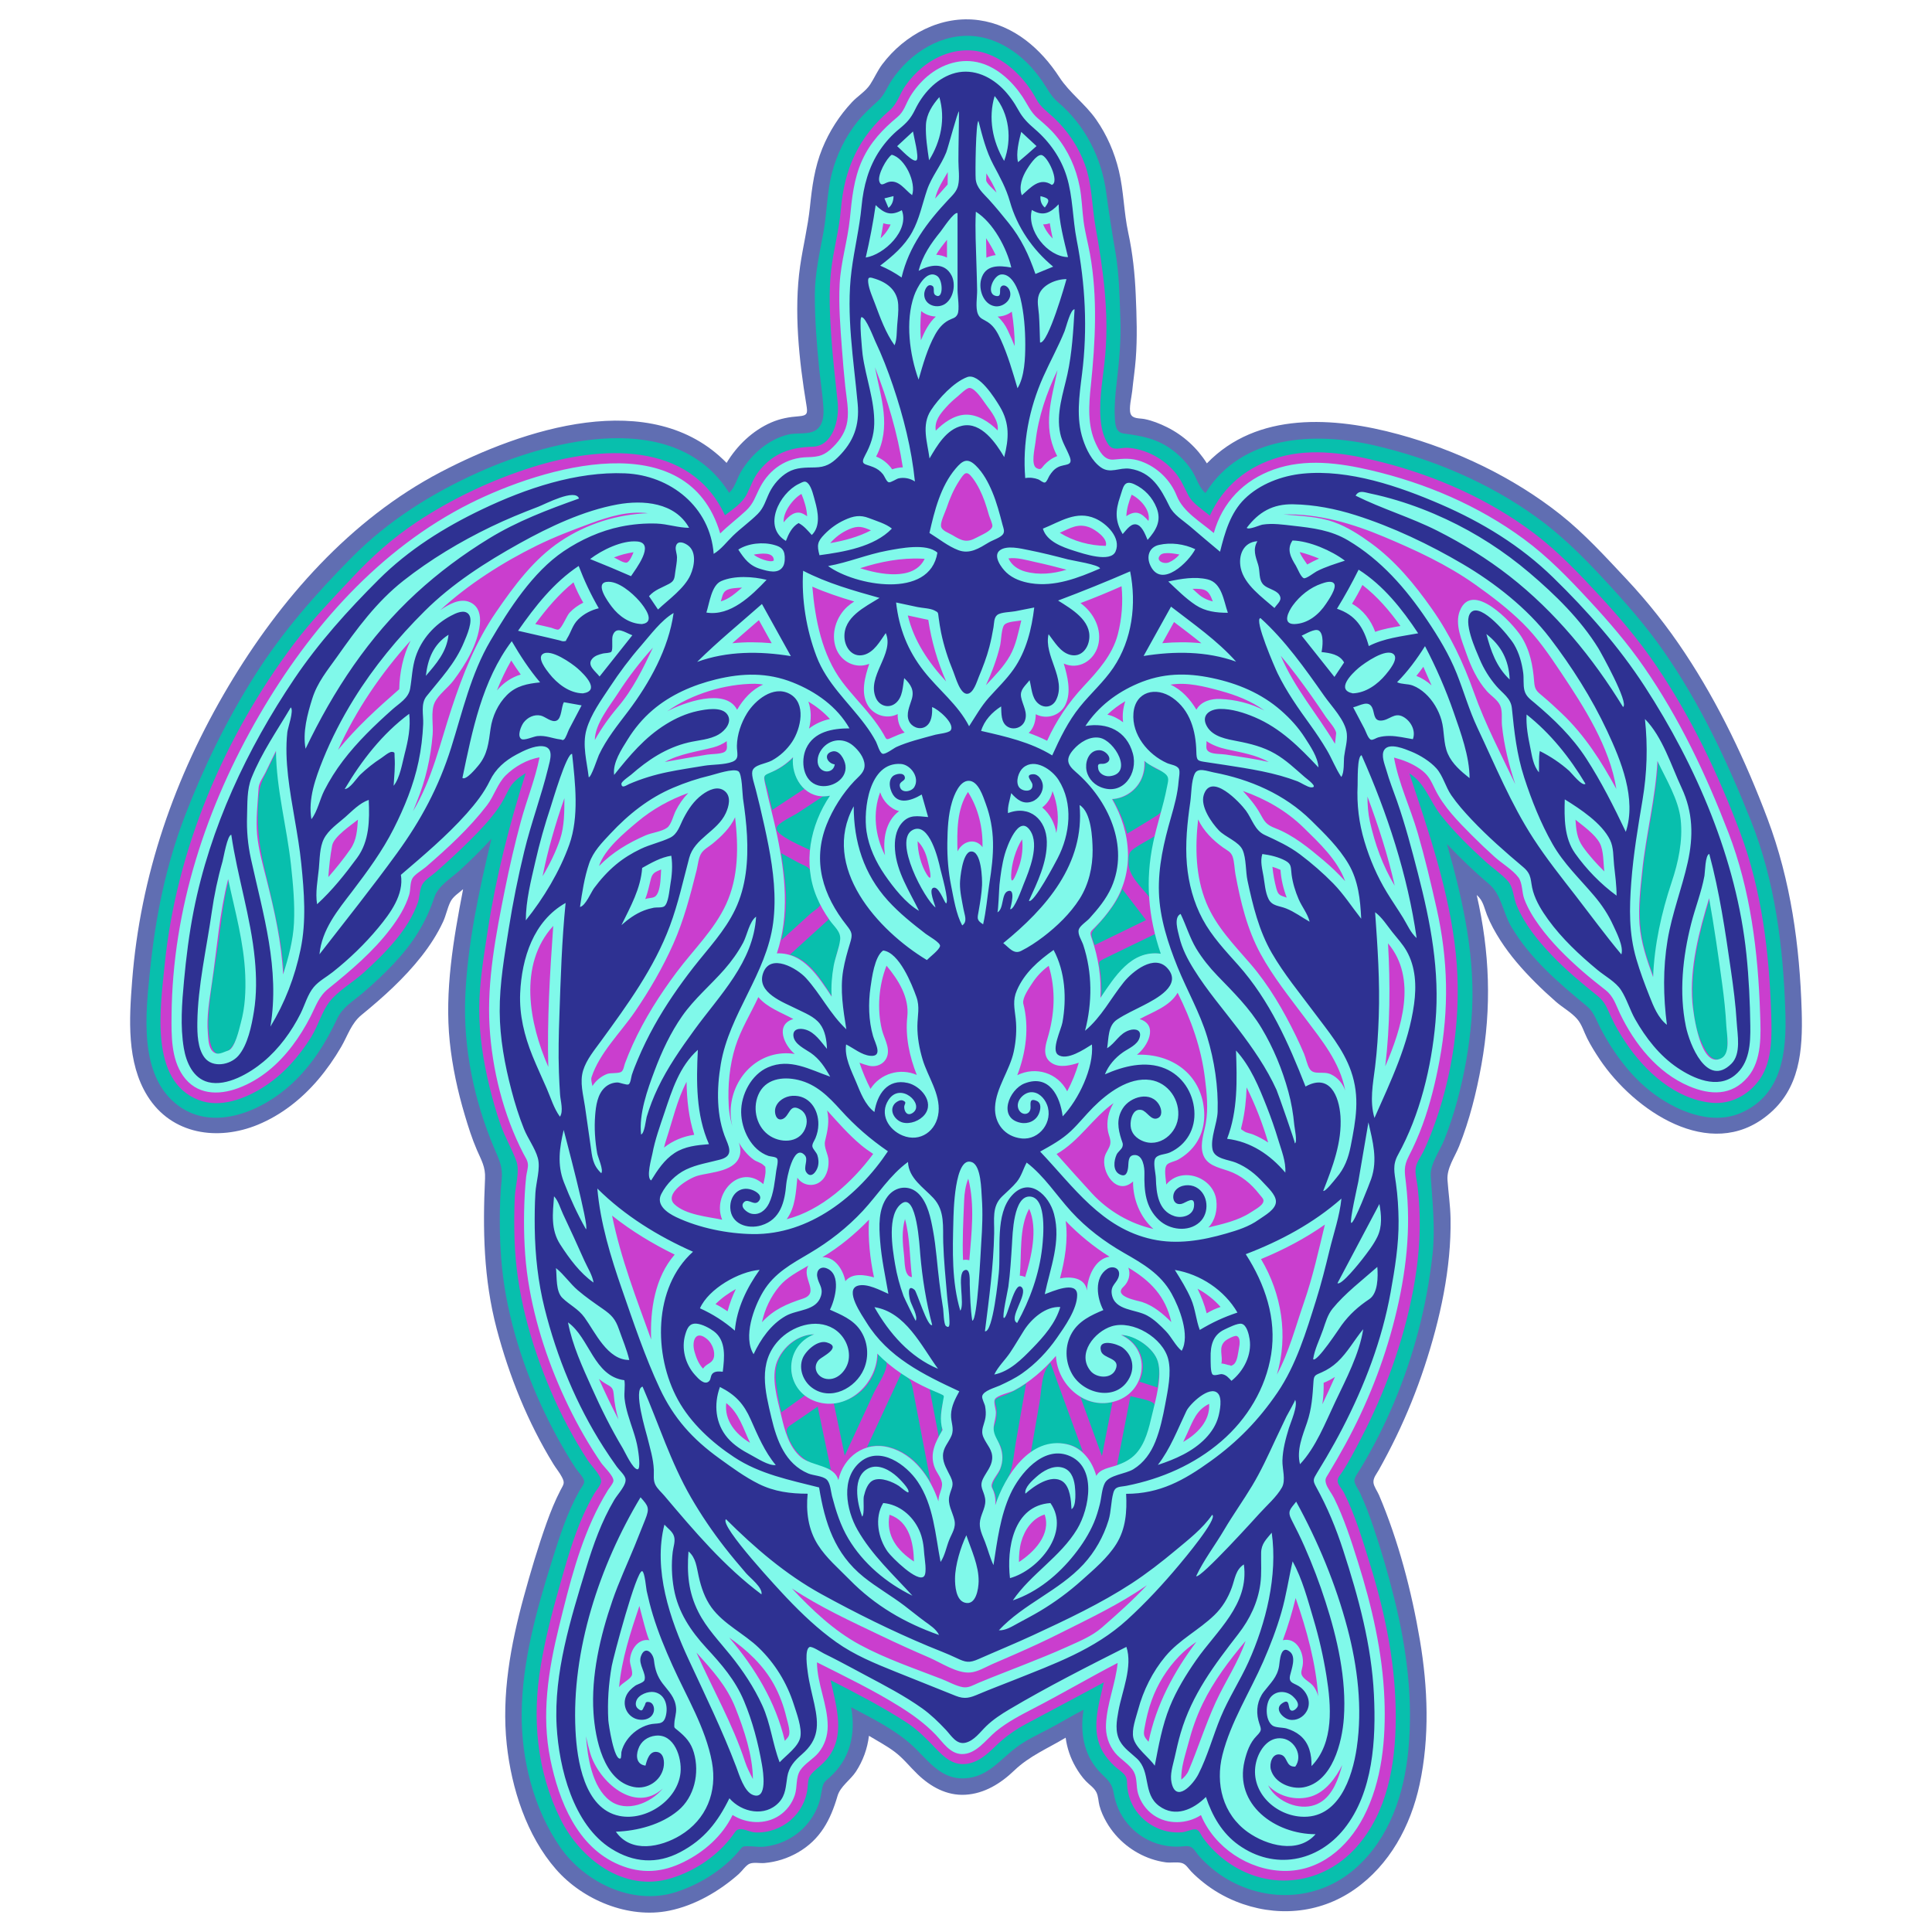 <?xml version="1.0" encoding="utf-8"?>
<!-- Generator: Adobe Illustrator 23.0.2, SVG Export Plug-In . SVG Version: 6.00 Build 0)  -->
<svg version="1.1" id="Layer_1" xmlns="http://www.w3.org/2000/svg" xmlns:xlink="http://www.w3.org/1999/xlink" x="0px" y="0px"
	 viewBox="0 0 500 500" style="enable-background:new 0 0 500 500;" xml:space="preserve">
<style type="text/css">
	.st0{fill:#606EB2;}
	.st1{fill:#08BFAD;}
	.st2{fill:#CA3ECE;}
	.st3{fill:#80F9EA;}
	.st4{fill:#2E3192;}
</style>
<path class="st0" d="M466.28,261.77c-0.51-17.03-2.82-33.87-8.86-49.9c-5.64-14.96-12.55-29.57-21.4-42.91
	c-4.49-6.78-9.5-13.12-15.06-19.05c-5.44-5.79-10.88-11.79-17.12-16.74c-12.19-9.66-26.94-16.69-41.91-20.77
	c-16.6-4.52-36.56-5.98-49.59,7.52c-2.53-4.02-6.1-7.27-10.35-9.38c-1.82-0.9-3.8-1.7-5.8-2.09c-1.27-0.25-3.08,0-3.59-1.36
	c-0.52-1.37,0.28-4.49,0.42-5.91c0.27-2.75,0.7-5.49,0.91-8.25c0.43-5.53,0.24-11.08,0-16.61c-0.23-5.46-0.79-10.79-1.95-16.14
	c-1.14-5.28-1.15-10.71-2.41-15.97c-1.14-4.77-3.1-9.3-5.92-13.32c-2.8-4-6.84-6.84-9.48-10.9c-4.79-7.38-11.8-13.49-20.79-14.76
	c-9.78-1.38-19.24,3.7-25.04,11.4c-1.25,1.66-2.02,3.51-3.14,5.23c-1.17,1.79-3.23,3-4.69,4.56c-3.28,3.49-5.89,7.57-7.7,12.01
	c-2,4.9-2.66,9.93-3.2,15.16c-0.54,5.15-1.8,10.17-2.54,15.29c-1.66,11.56-0.28,24.43,1.62,35.89c0.36,2.16,0.32,2.79-1.95,2.96
	c-2.48,0.18-4.8,0.59-7.11,1.59c-4.84,2.09-8.9,5.99-11.59,10.48c-19.48-19.92-52.96-8.64-74.01,2.38
	c-23.33,12.21-41.57,32.97-54.9,55.4c-13.96,23.5-22.83,49.02-24.94,76.34c-0.76,9.8-1.45,21.03,3.98,29.73
	c6.26,10.03,18.25,11.69,28.58,7.42c6.05-2.5,11.28-6.63,15.52-11.59c2.27-2.66,4.27-5.53,6.03-8.55c1.68-2.9,2.61-6.1,5.25-8.25
	c5.61-4.59,11.05-9.48,15.54-15.2c2.17-2.77,4.1-5.74,5.58-8.93c0.76-1.64,1.09-3.49,1.87-5.1c0.72-1.48,2.11-2.26,3.31-3.33
	c-2.5,12.92-4.82,26.35-3.45,39.52c0.67,6.42,2.04,12.75,3.88,18.92c0.91,3.06,1.88,6.14,3.15,9.07c1.14,2.62,2.24,4.39,2.1,7.33
	c-0.62,13.26-0.39,26.04,3.02,38.97c3.23,12.22,8.05,24.18,14.67,34.97c0.69,1.13,1.59,2.18,2.2,3.36c0.83,1.58,0.45,1.85-0.34,3.35
	c-1.43,2.75-2.59,5.63-3.63,8.54c-2.23,6.25-4.13,12.65-5.88,19.04c-3.4,12.42-5.81,25.38-4.42,38.29
	c1.22,11.33,5.14,23.59,12.74,32.29c6.95,7.96,18.73,12.85,29.26,10.72c6.66-1.34,13-5.03,18.05-9.5c0.78-0.69,1.85-2.28,2.79-2.66
	c1.1-0.44,2.66-0.08,3.82-0.18c3.06-0.26,6.05-1.21,8.71-2.75c5.79-3.34,8.43-8.43,10.23-14.61c0.72-2.49,3.32-4.1,4.77-6.31
	c1.81-2.77,2.98-5.96,3.36-9.26c2.25,1.37,4.6,2.59,6.7,4.18c2.2,1.66,3.88,3.84,5.86,5.74c3.37,3.26,7.56,5.61,12.37,5.34
	c4.96-0.28,9.19-2.93,12.69-6.29c3.92-3.76,8.7-5.72,13.29-8.48c0.35,2.67,1.24,5.28,2.59,7.61c0.74,1.28,1.62,2.56,2.64,3.63
	c0.9,0.95,2.1,1.67,2.71,2.87c0.54,1.06,0.51,2.37,0.81,3.5c0.4,1.5,1.07,2.95,1.84,4.29c1.31,2.27,3.05,4.28,5.1,5.92
	c1.94,1.55,4.13,2.76,6.49,3.56c1.21,0.41,2.45,0.7,3.71,0.88c1.29,0.18,2.87-0.15,4.1,0.16c1.16,0.3,1.69,1.36,2.48,2.19
	c0.99,1.04,2.09,1.99,3.21,2.89c2.51,2,5.31,3.63,8.28,4.84c10.26,4.18,21.59,3.33,30.74-3.03c9.15-6.37,14.59-16.47,16.9-27.2
	c2.63-12.19,2.15-25.1,0.08-37.34c-2.14-12.64-5.56-25.73-10.58-37.55c-0.4-0.94-1.35-2.23-1.44-3.25c-0.1-1.22,0.82-2.24,1.39-3.27
	c1.57-2.81,3.07-5.67,4.47-8.57c2.85-5.89,5.31-11.98,7.36-18.2c4.02-12.18,6.95-25.41,6.73-38.3c-0.06-3.35-0.55-6.62-0.79-9.94
	c-0.23-3.09,1.9-5.98,3.02-8.79c2.69-6.76,4.46-13.85,5.75-21c2.69-14.89,2.17-29.24-1.21-43.99c1.69,1.47,1.86,3.14,2.65,5.15
	c0.9,2.29,2.12,4.47,3.44,6.54c2.57,4.01,5.73,7.61,9.1,10.98c1.72,1.72,3.5,3.37,5.33,4.97c1.73,1.51,3.97,2.72,5.47,4.45
	c1.25,1.44,1.77,3.39,2.62,5.06c0.95,1.87,2.08,3.68,3.25,5.43c8.84,13.15,28.44,26.61,43.4,14.42
	C465.83,281.84,466.57,271.87,466.28,261.77z"/>
<path class="st1" d="M462.05,261.98c-0.55-16.93-2.65-33.9-8.98-49.74c-6.13-15.35-13.07-30.14-22.55-43.75
	c-4.76-6.83-10.2-12.97-15.86-19.05c-5.24-5.64-10.69-11.01-16.94-15.53c-12.48-9.04-27.02-15.16-42-18.63
	c-15.5-3.59-34.41-2.67-43.74,12.32c-1.71-1.45-2.27-3.81-3.43-5.65c-1.29-2.03-2.99-3.83-4.89-5.3c-3.98-3.08-8-3.81-12.78-4.45
	c-2.19-0.29-2.27-2.24-2.37-4.33c-0.15-2.96,0.15-5.97,0.49-8.9c0.64-5.45,1.15-10.89,0.95-16.38c-0.21-5.77-0.3-11.63-1.28-17.33
	c-0.89-5.16-1.69-10.22-2.38-15.41c-1.21-9.08-5.49-17.49-12.51-23.43c-1.81-1.53-2.72-3.48-4.05-5.42
	c-1.44-2.09-3.07-4.03-4.97-5.72c-3.38-3.01-7.56-5.29-12.1-5.86c-8.8-1.11-17.07,4.2-21.85,11.29c-1.21,1.81-1.93,3.9-3.55,5.38
	c-1.91,1.75-3.79,3.43-5.41,5.47c-3.07,3.86-5.26,8.36-6.52,13.12c-1.33,5.06-1.29,10.34-2.23,15.47
	c-0.98,5.35-2.21,10.65-2.22,16.12c-0.02,6.41,0.5,12.9,1.14,19.28c0.33,3.25,0.86,6.48,1.07,9.74c0.13,2.02,0.04,4.4-1.66,5.83
	c-1.77,1.48-5.19,0.8-7.37,1.32c-2.63,0.62-5.03,1.92-7.12,3.62c-2.05,1.67-3.8,3.73-5.16,5.99c-1.08,1.81-1.51,4.03-3.07,5.5
	c-13.79-21.93-45.61-13.96-64.82-5.34c-12.23,5.49-23.42,12.53-32.89,22.09c-9.33,9.42-17.96,19.29-25.06,30.51
	c-7.27,11.5-13.14,23.52-18.03,36.2c-4.95,12.86-7.65,26.17-9.05,39.86c-1.15,11.28-3.17,27.64,7.4,35.35
	c9.27,6.75,21.79,1.17,29.24-5.72c5.13-4.74,8.81-10.56,11.75-16.84c1.44-3.08,4.14-4.54,6.65-6.69c2.81-2.41,5.52-4.94,8.06-7.64
	c4.8-5.1,8.27-10.45,10.44-17.1c0.99-3.03,4.45-5.01,6.74-7.12c2.79-2.57,5.5-5.24,8.05-8.05c-3.2,13.34-6.22,27.25-6.78,40.99
	c-0.54,13.27,2.33,26.96,7.52,39.16c1.28,3,2.24,4.8,1.9,8.12c-0.36,3.48-0.48,6.99-0.48,10.49c-0.01,6.65,0.44,13.31,1.67,19.86
	c2.38,12.69,7.07,25.1,13.26,36.41c1.48,2.7,3.04,5.37,4.74,7.94c0.47,0.71,2.1,2.4,2.17,3.31c0.06,0.76-0.91,1.88-1.28,2.54
	c-3.21,5.75-5.17,12.01-7.13,18.26c-3.94,12.59-7.64,25.89-7.77,39.18c-0.12,11.97,3.06,24.75,9.93,34.67
	c6.36,9.18,18.73,15.2,29.79,11.74c6.13-1.92,12.19-5.66,16.39-10.55c1.07-1.24,0.79-1.35,2.27-1.38c1.5-0.03,2.94,0.28,4.47,0.11
	c3.38-0.37,6.63-1.77,9.2-4c2.11-1.83,3.75-4.19,4.73-6.81c0.54-1.44,0.7-2.82,1-4.3c0.29-1.43,0.64-1.7,1.75-2.67
	c5.47-4.8,6.99-11.29,5.74-18.3c5.19,2.74,10.93,5.59,15.36,9.49c4.33,3.81,7.47,9.21,13.98,8.91c6.13-0.28,9.2-4.96,13.74-8.25
	c2.44-1.77,5.12-3,7.77-4.39c3.13-1.64,6.16-3.49,9.3-5.12c-0.92,5.56-0.06,11.37,3.8,15.69c1.89,2.12,3.44,2.82,3.96,5.74
	c0.54,3.02,1.65,5.71,3.64,8.08c3.66,4.38,9.1,6.46,14.7,5.82c2.32-0.26,2.48,1.11,3.95,2.73c2.07,2.26,4.48,4.25,7.13,5.8
	c10.72,6.24,23.87,5.43,33.21-2.83c8.81-7.8,12.56-19.17,13.66-30.59c1.26-13.04-0.42-26.16-3.55-38.83
	c-1.58-6.41-3.42-12.79-5.55-19.04c-0.99-2.92-2.09-5.81-3.37-8.62c-0.36-0.79-1.48-2.28-1.49-3.24c-0.01-0.85,1.04-2.22,1.47-2.93
	c6.73-11.12,11.83-23.38,15.12-35.95c1.68-6.42,2.89-13.02,3.62-19.61c0.76-6.91-0.02-13.42-0.46-20.28
	c-0.21-3.16,2.38-6.59,3.53-9.49c1.29-3.25,2.38-6.57,3.3-9.95c1.89-6.92,3.15-14.07,3.72-21.22c1.24-15.45-2.16-30.56-6.35-45.32
	c3.44,3.62,7.05,7.13,10.87,10.34c3.25,2.74,3.6,7.39,5.78,11.06c4.92,8.28,12.16,14.47,19.5,20.51c1.76,1.45,2.34,3.26,3.34,5.27
	c1.11,2.2,2.35,4.33,3.73,6.37c2.63,3.9,5.75,7.53,9.46,10.45c6.24,4.91,15.58,9.01,23.42,5.58
	C461.23,283.34,462.38,272.25,462.05,261.98z"/>
<path class="st2" d="M458.37,262.13c-0.52-15.78-2.44-31.71-7.99-46.58c-5.69-15.23-12.71-29.96-21.86-43.43
	c-4.41-6.49-9.42-12.41-14.75-18.16c-5.23-5.64-10.5-11.2-16.65-15.86c-11.73-8.88-25.46-14.93-39.68-18.54
	c-8.55-2.17-17.76-3.71-26.42-1.23c-8.13,2.33-14.41,7.4-17.92,15.12c-1.84-1.57-4.41-3.08-5.54-5.23c-1.13-2.14-1.95-4.23-3.56-6.1
	c-2.98-3.46-7.43-5.88-12.01-6.22c-2.09-0.15-3.84,1.02-5.16-0.89c-1.32-1.91-1.86-4.48-2.02-6.74c-0.41-5.51,0.77-11.08,1.24-16.55
	c0.95-11.15-0.56-22.07-2.53-32.99c-0.97-5.38-0.86-10.97-2.75-16.16c-1.64-4.52-4.38-8.61-7.86-11.93
	c-1.83-1.74-3.53-2.78-4.75-5.04c-1.17-2.18-2.66-4.25-4.37-6.05c-3.12-3.29-7.28-5.98-11.88-6.45c-4.78-0.49-9.54,1.33-13.2,4.33
	c-1.68,1.37-3.15,2.98-4.39,4.75c-1.45,2.07-2.12,4.7-4.06,6.36c-8,6.87-11.73,15.05-12.62,25.53c-0.46,5.46-1.98,10.71-2.57,16.15
	c-0.6,5.5-0.31,11.03,0.04,16.54c0.38,5.85,1.09,11.63,1.69,17.45c0.44,4.25-1.18,11.25-6.5,11.4c-5.63,0.16-10.01,1.59-13.7,6.08
	c-1.59,1.94-2.23,4-3.31,6.18c-1.18,2.38-3.63,3.9-5.67,5.49c-9.07-19.54-32.44-17.94-49.86-12.46
	c-10.46,3.29-20.73,8.13-29.87,14.18c-6.21,4.11-11.67,9-16.74,14.42c-5.21,5.56-10.49,11.03-15.08,17.13
	c-18.04,23.95-30.48,53.27-33.46,83.16c-1.06,10.63-4.08,29.94,8.8,34.89c5.62,2.16,12.05-0.32,16.85-3.39
	c5.03-3.21,9.08-7.8,12.23-12.83c1.77-2.82,2.77-6.57,4.75-9.16c2.19-2.87,6.18-5.11,8.87-7.56c5.5-5.02,11.55-11.02,14.06-18.22
	c0.48-1.39,0.4-3.45,1.17-4.7c0.75-1.23,2.38-2.18,3.45-3.12c2.95-2.58,5.82-5.24,8.6-7.99c2.75-2.72,5.44-5.52,7.65-8.71
	c1.04-1.5,1.8-3.08,2.63-4.69c0.98-1.91,2.57-3.11,4.39-4.22c-4.27,13.38-7.69,26.81-9.83,40.71c-1.03,6.72-2.19,13.49-2.2,20.31
	c-0.01,6.84,1.06,13.61,2.68,20.24c0.82,3.34,1.76,6.66,2.91,9.9c1.13,3.19,2.9,6.15,4.04,9.3c0.91,2.54-0.31,6.52-0.43,9.23
	c-0.17,3.69-0.18,7.4-0.06,11.09c0.44,13.54,4.11,26.74,9.41,39.16c2.66,6.24,5.87,12.25,9.56,17.94c0.86,1.34,3.61,3.96,3.43,5.54
	c-0.1,0.88-1.34,2.29-1.77,3.04c-1.03,1.8-1.99,3.65-2.84,5.55c-2.71,6.08-4.48,12.57-6.3,18.96c-1.87,6.56-3.56,13.18-4.69,19.91
	c-2.3,13.6-1.1,27.24,5.04,39.72c5.11,10.39,16.43,19.13,28.61,15.42c6.29-1.91,12.17-5.88,16.05-11.19
	c0.74-1.02,0.8-1.35,1.69-1.52c1.07-0.2,2.84,0.77,4.04,0.83c3.35,0.17,6.7-1,9.24-3.2c2.45-2.12,4.06-5.14,4.36-8.37
	c0.18-1.91,0.1-2.77,1.55-4.14c1.1-1.03,2.29-1.92,3.28-3.07c5.19-6.03,2.62-13.67,1.14-20.61c6.6,3.37,13.18,6.78,19.43,10.79
	c3,1.93,5.35,4.34,7.8,6.9c2.13,2.22,4.38,4.32,7.68,3.99c3.22-0.33,5.54-2.45,7.74-4.6c2.39-2.34,5.07-4.24,8.03-5.82
	c6.67-3.56,13.37-7.09,20.02-10.7c-1.33,5.89-3.52,12.53-0.14,18.15c0.79,1.31,1.81,2.45,2.9,3.51c0.8,0.78,2.3,1.64,2.87,2.63
	c0.5,0.87,0.35,1.95,0.45,2.91c0.18,1.59,0.61,3.11,1.35,4.53c2.44,4.69,7.64,7.58,12.91,7.05c0.95-0.09,2.45-0.83,3.37-0.74
	c1.06,0.11,1.28,1.25,1.91,2.12c1.85,2.58,4.2,4.85,6.82,6.64c10.76,7.35,24.37,5.46,32.93-4.16c8.01-9,10.09-21.35,10.18-33.02
	c0.1-13.66-2.58-26.92-6.58-39.94c-1.95-6.33-3.87-12.86-6.84-18.8c-0.37-0.75-1.44-1.91-1.59-2.74c-0.18-1.03,0.55-1.68,1.1-2.51
	c1.82-2.74,3.35-5.74,4.86-8.65c6.26-12.02,11.01-25.08,13.54-38.41c1.33-6.98,1.98-14.06,1.63-21.16
	c-0.09-1.82-0.24-3.63-0.43-5.44c-0.16-1.56-0.77-3.62-0.51-5.18c0.24-1.47,1.34-2.87,1.97-4.17c0.75-1.55,1.42-3.15,2.04-4.75
	c5.63-14.53,7.97-31.06,6.35-46.55c-1.67-15.9-7-31.51-12.04-46.59c4.08,2.5,5.27,7.15,8.16,10.82c3.43,4.36,7.42,8.24,11.51,11.97
	c1.86,1.7,4.16,3.22,5.83,5.08c1.48,1.66,1.41,4.2,2.28,6.28c2.03,4.88,5.44,9.09,9.05,12.88c3.72,3.9,7.81,7.3,12,10.66
	c1.82,1.46,2.38,3.14,3.32,5.2c1.09,2.37,2.42,4.64,3.87,6.8c5.05,7.51,12.75,14.59,22.14,15.57c5.09,0.53,9.82-2.08,12.66-6.24
	C458.77,274.38,458.55,267.66,458.37,262.13z M63.65,257.16c-0.1,2.89-0.58,5.77-1.43,8.54c-0.62,1.99-1.35,4.8-3.07,6.14
	c-5.25,4.13-5.35-5.66-5.21-8.35c0.31-6.04,1.51-12.11,2.37-18.09c0.86-5.96,1.43-12.03,2.93-17.87
	C61.36,237.45,64,246.89,63.65,257.16z M76.2,239.7c-0.53,4.23-1.45,8.42-2.74,12.48c-0.5-10.06-3.32-19.77-5.47-29.55
	c-1.06-4.83-1.46-9.51-1.19-14.46c0.13-2.44,0.3-4.51,1.35-6.73c1.13-2.38,2.26-4.76,3.45-7.11c0.07,7.79,1.87,15.42,3.04,23.09
	C75.72,224.54,77.11,232.5,76.2,239.7z M244.71,361.29c-0.8,1.75-1.25,3.72-1.15,5.65c0.12,2.19,0.67,3.06-0.58,5.03
	c-0.8-4.19-1.61-8.37-2.41-12.56C241.94,360.04,243.34,360.64,244.71,361.29z M225.73,356.31c0.93-1.86,1.46-3.94,1.49-6.02
	c1.12,1.16,2.53,1.56,2.21,3.25c-0.42,2.26-2.39,5.02-3.37,7.12c-2.48,5.35-4.95,10.71-7.44,16.06c-0.95-4.53-1.89-9.07-2.84-13.6
	C220.06,362.7,223.81,360.16,225.73,356.31z M201.53,362.24c-0.7-4.1-1.65-8.05,0.73-11.77c1.9-2.96,5.07-5.11,8.66-5.17
	c-6.69,2.6-8.32,11.21-2.54,15.79c-2.06,1.48-4.13,2.96-6.19,4.44C201.94,364.44,201.72,363.34,201.53,362.24z M203.26,228.93
	c-0.25-2.73-0.63-5.44-1.1-8.14c1.55,0.85,3.09,1.75,4.66,2.56c0.91,0.47,2.09,0.81,2.72,1.64c0.66,0.86,0.54,2.1,0.73,3.12
	c0.26,1.4,0.73,2.75,1.32,4.04c0.31,0.7,0.94,1.34,0.66,2.08c-0.29,0.75-1.89,1.67-2.49,2.22c-2.52,2.3-5.06,4.59-7.57,6.89
	C203.33,238.64,203.71,233.75,203.26,228.93z M213.01,206.08c0.66,0.02,1.31-0.04,1.96-0.16c-2.83,4.22-4.77,9.05-5.29,14.12
	c-1.32-0.72-9.05-3.81-8.74-5.75c0.2-1.25,4.39-3.15,5.43-3.84C208.58,208.99,210.79,207.54,213.01,206.08z M214.65,237.77
	c0.8,1.17,2.3,2.44,2.92,3.7c0.64,1.31-0.22,2.6-0.62,3.95c-1.2,4.08-1.84,8.25-1.57,12.51c-2.83-4.22-5.67-9.46-10.97-10.85
	C207.83,243.97,211.24,240.87,214.65,237.77z M205.4,195.96c-0.3,2.92,0.58,6.13,2.76,8.19c-2.78,1.83-5.55,3.66-8.33,5.48
	c-0.4-1.73-0.79-3.47-1.18-5.2c-0.16-0.7-1.1-2.96-0.74-3.69c0.34-0.68,2.43-1.13,3.11-1.5
	C202.63,198.37,204.12,197.28,205.4,195.96z M213.8,379.94c-4.85-0.84-8.38-3.89-9.99-8.52c-0.66-1.88,0.16-2.15,1.81-3.29
	c1.99-1.38,4.02-2.7,5.99-4.11c1.14,5.44,2.27,10.87,3.41,16.31C214.63,380.14,214.22,380.01,213.8,379.94z M237.7,379.22
	c-3.19-3.61-8.5-6.1-13.33-4.68c2.98-6.42,5.95-12.84,8.93-19.25c2.16,1.45,2.53,1.88,3.01,4.54c0.48,2.65,1.02,5.29,1.52,7.93
	c1.02,5.3,2.03,10.6,3.05,15.91C239.97,382.08,238.9,380.59,237.7,379.22z M294.89,357.57c2.24-4.72,0.1-9.95-4.58-12.1
	c3.16,0.04,6.07,2.15,8.04,4.47c2.28,2.69,1.64,5.89,1.24,9.16C298.02,358.58,296.45,358.07,294.89,357.57z M285.18,376.84
	c-1.85-5.1-3.71-10.19-5.56-15.29c2.45,1.56,5.48,1.91,8.29,1.31C286.99,367.52,286.09,372.18,285.18,376.84z M299.21,241.99
	c0.38,1.64,0.85,3.27,1.4,4.86c-7.67-1.06-11.9,5.96-15.63,11.42c0.13-2.39,0.09-4.87-0.29-7.24c-0.33-2.05-0.68-2.06,1.28-3.02
	c4.37-2.15,8.77-4.24,13.15-6.37C299.15,241.75,299.18,241.87,299.21,241.99z M297.4,232.13c-2.04-2.65-5.41-5.47-5.35-8.96
	c0.03-1.86,0-2.58,1.54-3.64c1.72-1.18,3.68-2.16,5.46-3.25C297.75,221.45,297.3,226.8,297.4,232.13z M290.24,206.38
	c3.98-1.31,6.4-5.34,6.1-9.46c0.87,0.77,1.82,1.44,2.81,2.02c0.79,0.46,2.3,0.76,2.92,1.4c1.16,1.2-0.07,4.3-0.4,5.78
	c-0.45,2.02-0.43,3.76-2.21,4.9c-2.55,1.64-5.18,3.17-7.76,4.75c-0.77-3.15-2.12-6.15-3.73-8.95
	C288.73,206.76,289.51,206.62,290.24,206.38z M283.67,239.88c2.66-2.97,5.25-6.07,6.77-9.8c2.05,2.68,4.11,5.35,6.16,8.03
	c-4.44,2.16-8.88,4.33-13.32,6.49C282.49,242.04,281.89,241.86,283.67,239.88z M258.96,386.22c-0.43,1.1-0.83,2.22-1.21,3.34
	c0.1-0.89,0.06-1.8-0.13-2.67c-0.15-0.69-0.85-1.66-0.82-2.33c0.06-1.18,1.59-3,2.02-4.11c0.68-1.77,0.87-3.58,0.39-5.42
	c-0.39-1.52-1.65-2.7-2.05-4.11c-0.34-1.2,0.48-2.42,0.65-3.64c0.14-0.98,0.16-2.05,0.04-3.04c0.02,0.17-0.43-1.61-0.38-1.74
	c0.31-0.83,1.76-1.06,2.64-1.44c1.91-0.82,3.72-1.82,5.44-3c-0.89,5.12-1.78,10.24-2.67,15.36c-0.42,2.43-0.62,5.07-1.35,7.42
	C260.94,382.76,259.67,384.36,258.96,386.22z M276.33,373.79c-3.44-0.79-6.77,0.4-9.59,2.36c0.76-4.4,1.53-8.8,2.29-13.21
	c0.57-3.27,0.43-7.79,2.81-10.28c2.8,7.69,5.6,15.39,8.4,23.08C279.12,374.8,277.75,374.12,276.33,373.79z M291.5,378.27
	c-0.78,0.4-1.61,0.69-2.43,0.97c1.16-5.98,2.33-11.95,3.49-17.93c1.21,0.39,5.32,0.98,6.07,1.95c0.69,0.89-0.43,3.77-0.71,4.88
	C296.92,372.05,295.3,376.29,291.5,378.27z M432.8,228.32c-2.65,7.94-4.47,16.18-4.8,24.56c-1.61-4.4-3.15-8.9-3.51-13.6
	c-0.35-4.58,0.2-9.2,0.67-13.75c0.98-9.57,3.47-18.98,3.96-28.59c2.23,4.77,5.44,9.9,6.02,15.21
	C435.73,217.6,434.52,223.17,432.8,228.32z M447.08,271.18c-0.02,1.66-1.16,3.26-3,2.97c-1.69-0.26-2.66-2.28-3.36-3.62
	c-1.74-3.36-2.32-7.23-2.57-10.96c-0.62-9.27,1.68-18.31,4.35-27.11C444.77,245.11,447.22,258.29,447.08,271.18z"/>
<path class="st3" d="M455.51,262.21c-0.52-15.84-2.46-31.86-8.2-46.74c-5.79-15.01-12.64-29.52-21.81-42.78
	c-4.29-6.2-9.15-11.85-14.28-17.37c-5.27-5.68-10.6-11.22-16.87-15.83c-11.73-8.63-25.38-14.45-39.52-17.77
	c-8.24-1.93-17.02-3.12-25.18-0.21c-7.77,2.77-13.28,8.45-15.52,16.44c-3.38-2.88-7.94-5.46-9.59-9.63
	c-1.62-4.1-5.03-7.41-9.18-8.91c-2.57-0.93-4.56-0.71-7.17-0.47c-2.42,0.22-3.65-2.11-4.61-4.16c-2.19-4.7-1.8-9.99-1.27-15
	c1.17-11.28,1.79-22.85-0.23-34.09c-0.51-2.82-1.28-5.59-1.65-8.44c-0.39-2.97-0.44-5.97-1.01-8.91c-0.93-4.83-2.97-9.39-6.12-13.18
	c-1.41-1.7-3.02-3.1-4.69-4.52c-1.91-1.62-2.67-3.63-4.04-5.68c-2.55-3.82-6.31-7.37-10.81-8.66c-4.87-1.4-9.94,0.22-13.72,3.42
	c-1.78,1.51-3.33,3.33-4.53,5.33c-1.09,1.83-1.53,3.81-3.22,5.21c-3.83,3.17-7.03,6.55-9.13,11.14c-2.23,4.87-2.68,9.92-3.21,15.17
	c-0.58,5.71-2.35,11.2-2.65,16.94c-0.29,5.6,0.19,11.24,0.6,16.82c0.24,3.25,0.52,6.5,0.86,9.74c0.31,2.93,0.97,5.99,0.53,8.93
	c-0.39,2.63-1.79,4.78-3.64,6.63c-2.21,2.22-3.61,2.62-6.69,2.69c-5.39,0.11-9.77,3.03-12.27,7.82c-1.25,2.39-1.62,4.16-3.68,6.07
	c-2.16,2-4.52,3.78-6.62,5.85c-8.4-28.5-45.79-17.23-64.62-7.84C98.25,142,80.22,162.51,67.13,185.04
	c-13.74,23.65-22.51,50.22-22.73,77.76c-0.04,5.18-0.13,11.14,2.95,15.58c3.45,4.96,9.1,5.17,14.34,3.21
	c5.72-2.15,10.33-6.14,13.98-10.97c1.79-2.36,3.34-4.89,4.69-7.52c1.41-2.76,2.13-5.22,4.59-7.2c5.83-4.71,11.59-9.57,16.14-15.57
	c1.99-2.63,3.84-5.56,4.8-8.74c0.4-1.3,0.19-3.08,0.82-4.23c0.58-1.06,2.61-2.22,3.5-2.98c5.64-4.88,11.27-10.04,15.82-15.97
	c1.85-2.41,2.71-5.61,4.84-7.73c2.27-2.26,5.59-4.16,8.76-4.67c-1.11,5.63-3.31,10.96-4.81,16.49c-1.59,5.87-2.96,11.81-4.16,17.77
	c-2.29,11.41-4.65,23.57-3.97,35.25c0.65,11.24,3.58,23.03,8.78,33.06c0.5,0.96,1.09,1.72,1.16,2.79c0.06,0.94-0.36,2.21-0.46,3.16
	c-0.32,3.03-0.47,6.07-0.53,9.11c-0.1,5.89,0.13,11.81,1.02,17.64c1.74,11.28,5.49,22.39,10.46,32.65
	c2.45,5.06,5.26,9.97,8.43,14.62c0.71,1.04,3.26,3.39,3.21,4.68c-0.02,0.64-1.13,1.92-1.42,2.4c-0.79,1.28-1.54,2.59-2.24,3.93
	c-5.1,9.74-7.77,20.64-10.39,31.26c-2.8,11.32-4.64,22.91-2.28,34.48c2.21,10.83,6.96,22.75,17.8,27.3
	c5.79,2.43,11.15,2.04,16.73-0.72c5.34-2.64,10.01-6.76,12.63-12.16c3.61,2.27,8.41,2.55,12.04,0.18c1.94-1.27,3.36-3.16,4.08-5.36
	c0.68-2.07,0.18-4.57,1.42-6.42c1.21-1.78,3.36-2.88,4.73-4.56c1.58-1.93,2.35-4.35,2.35-6.84c0-5.62-2.73-10.88-2.78-16.51
	c7.28,3.67,14.69,7.24,21.6,11.57c3.27,2.05,6.42,4.35,9.1,7.14c1.85,1.93,3.69,4.89,6.65,5.03c3.77,0.18,6.38-3.74,8.97-5.87
	c3.04-2.49,6.43-4.22,9.89-6.02c7.27-3.76,14.34-7.92,21.61-11.69c-0.53,5.33-2.75,10.42-3.02,15.8c-0.14,2.75,0.6,5.28,2.33,7.43
	c1.42,1.76,3.8,2.97,4.88,4.95c0.92,1.68,0.55,3.81,1.09,5.62c0.67,2.23,2.08,4.24,4,5.57c3.63,2.53,8.61,2.36,12.28,0.01
	c3.47,8.38,12.3,14.23,21.32,14.44c9.36,0.23,16.62-6.02,20.76-13.97c4.81-9.23,5.8-20.25,5.4-30.49
	c-0.47-12.08-3.25-24.05-6.87-35.54c-1.75-5.57-3.58-11.26-6.17-16.5c-0.56-1.13-1.73-2.55-2.07-3.74
	c-0.33-1.18-0.06-1.41,0.61-2.53c1.52-2.53,3-5.07,4.41-7.66c5.59-10.26,9.92-21.17,12.77-32.51c2.9-11.56,4.29-23.11,2.9-34.99
	c-0.35-2.95-0.66-4.37,0.71-7.01c1.38-2.66,2.58-5.41,3.61-8.23c1.96-5.38,3.32-10.96,4.36-16.58c2.48-13.36,2.23-26.04-0.74-39.28
	c-1.48-6.57-3.03-13.13-4.91-19.6c-1.88-6.48-4.95-12.84-6.13-19.5c2.42,0.64,4.6,1.48,6.67,2.91c2.25,1.56,2.81,2.94,3.97,5.32
	c2.22,4.55,5.96,8.31,9.49,11.86c1.91,1.92,3.88,3.79,5.9,5.61c1.88,1.69,4.65,3.31,6.16,5.3c1.08,1.42,0.87,3.85,1.53,5.62
	c0.92,2.46,2.33,4.75,3.87,6.87c3.18,4.4,7.1,8.23,11.17,11.8c1.95,1.71,3.98,3.29,6.01,4.9c2.05,1.63,2.59,3.71,3.69,6.01
	c3.76,7.86,9.72,15.4,17.93,18.86c5.51,2.33,10.98,2.51,15.13-2.33C456.06,274.41,455.7,267.64,455.51,262.21z M445.54,273.84
	c-5.53,3.07-7.36-11.93-7.56-14.37c-0.73-9.13,1.71-18.36,4.33-27.02c1.32,7.36,2.38,14.77,3.39,22.19
	c0.49,3.59,0.88,7.2,1.07,10.82C446.88,267.62,447.93,272.51,445.54,273.84z M342.56,357.87c1.02-0.41,2-0.92,2.92-1.53
	c-1.04,2.38-2.13,4.73-3.25,7.07C342.5,361.57,342.6,359.72,342.56,357.87z M307.6,458.26c-0.39,0.93-1.09,1.69-1.87,2.31
	c-0.16-3.02,1.04-6.43,1.8-9.33c0.92-3.54,2.12-7.02,3.72-10.32c2.88-5.93,6.88-11.21,11.11-16.24c-1.93,5.59-5.3,10.53-7.75,15.88
	C311.97,446.34,310.07,452.41,307.6,458.26z M285.18,421.2c-2.6,2.28-6.02,3.64-9.13,5.05c-3.67,1.66-7.41,3.14-11.15,4.63
	c-3.88,1.55-7.79,3.02-11.64,4.63c-1.35,0.57-2.62,1.41-4.14,1.12c-1.82-0.34-3.69-1.43-5.42-2.1c-7.1-2.75-14.56-5.28-21.27-8.92
	c-6.69-3.64-12.32-9.02-17.5-14.53c7.25,4.84,15.29,8.51,23.14,12.27c4.09,1.96,8.22,3.83,12.39,5.62c3.06,1.32,7.2,4.14,10.61,3.87
	c1.98-0.15,4.06-1.44,5.85-2.22c1.91-0.82,3.82-1.64,5.72-2.48c3.96-1.74,7.9-3.54,11.76-5.49c7.62-3.83,15.43-7.51,22.43-12.41
	C293.19,414.14,289.2,417.69,285.18,421.2z M192.82,455.95c-3.21-9.84-8.4-18.84-12.58-28.27c4.09,4.58,7.81,8.56,10.11,14.37
	c2.23,5.63,4.45,12.27,4.5,18.37C194.1,458.96,193.33,457.51,192.82,455.95z M59.08,271.88c-1.46,0.44-2.83,1.49-4.12,0.13
	c-1.02-1.08-1.05-3.15-1.17-4.55c-0.37-4.37,0.4-8.66,1.03-12.97c1.32-8.95,1.99-18.21,4.22-26.99c1.76,8.25,4.1,16.37,4.43,24.85
	c0.16,4.15-0.03,8.32-1.14,12.34C61.94,266.11,60.84,271.35,59.08,271.88z M66.91,204.02c0.08-1.43,1.19-2.88,1.81-4.14
	c0.9-1.85,1.78-3.72,2.7-5.56c0.09,9.98,2.82,19.68,3.89,29.56c0.53,4.9,1.01,10.01,0.77,14.95c-0.21,4.55-1.43,9.02-2.81,13.34
	c-0.41-8.33-2.26-16.49-4.29-24.55c-0.96-3.82-2.06-7.65-2.44-11.59C66.17,212.02,66.68,208.01,66.91,204.02z M85.96,218.83
	c0.45-2.36,4.96-5.3,6.67-6.7c-0.2,2.79-0.33,5.29-1.94,7.62c-1.75,2.52-3.7,4.93-5.72,7.24C85.17,224.25,85.45,221.52,85.96,218.83
	z M103.32,178.37c-5.61,4.89-11.14,9.92-15.84,15.71c4.68-10.37,11.17-19.86,18.78-28.29C104.31,169.63,103.41,174.08,103.32,178.37
	z M107.9,207.43c2.25-5.52,3.58-11.39,4.07-17.32c0.2-2.42-0.51-5.98,0.48-8.19c0.97-2.15,3.5-3.91,4.92-5.81
	c3.11-4.16,6.27-9.32,6.82-14.59c0.23-2.24-0.23-4.56-2.45-5.62c-2.65-1.27-5.65,0.55-7.81,2.01c7.15-6.63,16.28-12.43,25.01-16.72
	c4.56-2.24,9.35-4.06,14.11-5.81c4.68-1.72,9.6-3.18,14.64-2.56c-7.98,0.29-15.86,2.76-22.52,7.19
	c-7.01,4.66-12.13,11.6-16.83,18.46c-5.24,7.66-8.58,16.08-11.47,24.86c-2.99,9.07-5.01,18.31-9.98,26.61
	C107.22,209.08,107.56,208.25,107.9,207.43z M192.04,152.07c-1.67,1.42-3.32,2.96-5.49,3.56c0.32-0.97,0.42-2.19,1.34-2.8
	C188.88,152.16,190.89,152.15,192.04,152.07z M381.78,151.28c4.31,3.05,8.52,6.27,12.28,9.97c3.91,3.84,6.9,8.26,9.93,12.79
	c6,8.98,12.62,19.28,14.32,30.15c-3.85-7.11-8.22-13.97-14.13-19.56c-1.61-1.52-3.24-3.05-4.94-4.46c-1.52-1.26-2.05-1.67-2.2-3.72
	c-0.31-4.16-1.09-8.24-3.39-11.8c-2.29-3.54-12.69-14.61-15.86-6.53c-1.35,3.43,0.54,7.67,1.67,10.91c1.22,3.5,2.87,7.07,5.36,9.86
	c1.06,1.19,2.79,2.23,3.44,3.74c0.64,1.47,0.29,3.54,0.45,5.12c0.53,5.18,1.81,10.26,3.44,15.2c-3.7-7.79-7.76-15.52-10.66-23.65
	c-2.8-7.84-6.13-14.93-10.94-21.76c-4.47-6.36-9.46-12.41-15.79-17.01c-2.95-2.14-6.13-4.2-9.58-5.42
	c-4.16-1.48-8.67-1.57-13.02-1.97c9.02-0.26,17.77,2.32,26.01,5.78C366.35,142.36,374.51,146.12,381.78,151.28z M415.19,225.52
	c-1.99-1.97-3.91-4.08-5.54-6.37c-1.55-2.19-1.74-4.41-1.92-7.01c2,1.62,5.02,3.74,6.27,6.03
	C415.06,220.11,414.93,223.35,415.19,225.52z M340.11,436.67c-0.8-1.2-1.95-1.59-2.81-2.57c-1.05-1.19-0.22-1.94-0.11-3.57
	c0.2-2.95-1.64-6.83-5.19-6.05c1.32-3.57,2.42-7.21,3.31-10.91c2.86,8.22,5.22,16.72,5.84,25.44
	C340.95,438.19,340.59,437.37,340.11,436.67z M214.86,140.56c1.34-1.57,3.02-2.8,4.92-3.61c2.31-0.98,3.44-0.65,5.62,0.31
	C222.12,138.97,218.49,139.93,214.86,140.56z M255.19,61.64c0.94,1.4,1.78,2.87,2.5,4.39c-0.82,0.08-1.66,0.31-2.41,0.66
	C255.24,65,255.22,63.32,255.19,61.64z M158.89,144.27c1.62-0.65,3.33-1.1,5.06-1.35c-0.21,0.59-0.97,2.37-1.64,2.64
	C161.49,145.88,159.66,144.59,158.89,144.27z M242.28,65.93c0.79-1.38,1.8-2.62,2.8-3.86c0,1.53,0,3.06,0,4.59
	C244.22,66.24,243.24,65.99,242.28,65.93z M338.31,146.09c-0.67-1.05-1.53-2.02-1.94-3.22c1.71,0.43,3.37,1.02,5,1.69
	C340.33,145.01,339.32,145.54,338.31,146.09z M264.3,398.99c0.87-3.09,2.87-6.03,6.05-7.04c1.76,5.11-2.73,9.75-6.65,12.3
	C263.7,402.48,263.82,400.69,264.3,398.99z M276.15,373.78c-9.57-2.19-16.05,8.2-18.58,15.77c0.14-1.24-0.02-2.37-0.41-3.54
	c-0.24-0.72-0.67-1.09-0.51-1.86c0.28-1.32,1.7-2.77,2.21-4.07c0.76-1.95,0.7-3.87-0.03-5.81c-0.8-2.15-2-3.14-1.6-5.5
	c0.18-1.09,0.5-2.03,0.51-3.16c0.01-0.91-0.71-2.71-0.25-3.52c0.57-0.99,3.95-1.7,4.94-2.23c4.16-2.22,7.77-5.39,10.84-8.95
	c0.42,7.72,7.81,14.18,15.56,11.67c8.03-2.6,9.17-13.48,1.29-17.1c3.59,0.05,8.51,3.35,9.54,6.9c1.14,3.96-0.58,9.88-1.5,13.73
	c-0.83,3.47-1.68,7.34-4.15,10.07c-1.41,1.55-3.18,2.41-5.13,3.09c-1.75,0.6-4.2,0.88-5.16,2.69
	C282.67,378.17,280.14,374.68,276.15,373.78z M243.94,370.08c-1.87,3.06-3.45,6.23-2.01,9.82c0.54,1.34,1.92,2.83,1.87,4.35
	c-0.05,1.44-0.98,2.72-0.93,4.31c-2.03-6.12-6.33-12.28-12.88-13.99c-6.19-1.62-11.68,2.42-13.03,8.48
	c-1.02-3.95-6.92-3.58-9.67-5.92c-3.14-2.68-4.21-6.95-5.11-10.79c-0.97-4.14-2.76-9.98-1.05-14.09c1.6-3.83,5.37-6.86,9.6-6.94
	c-8.2,3.18-7.85,14.62,0.47,17.41c7.97,2.68,15.73-4.51,15.84-12.41c3.8,3.91,8.51,6.94,13.47,9.18c0.93,0.42,1.89,0.79,2.81,1.21
	c1.22,0.56,0.96,0.48,0.78,1.61C243.69,365.05,243.08,367.27,243.94,370.08z M230.2,392.01c5.18,1.72,6.23,7.39,6.33,12.11
	C232.22,401.28,229.21,397.42,230.2,392.01z M331.39,225.11c0.16,2.46,0.74,4.88,1.61,7.19c-1.62-0.58-2.17-0.5-2.66-2.29
	c-0.5-1.83-0.85-3.79-1.04-5.68C330.01,224.55,330.71,224.81,331.39,225.11z M317.44,193.91c3.71,0.82,7.54,1.41,10.9,3.29
	c-3.66-0.82-7.39-1.35-11.1-1.92c-1.19-0.18-3.14-0.08-4.19-0.63c-1.26-0.66-0.71-1.55-0.82-2.85
	C313.8,192.86,315.61,193.5,317.44,193.91z M171.1,225.01c-0.11,1.77-0.11,4.29-0.8,5.94c-0.73,1.74-1.6,1.2-3.32,1.72
	c0.71-1.71,1-3.46,1.47-5.23C168.89,225.82,169.65,225.66,171.1,225.01z M174.87,209.84c-0.6,1.17-1.13,3.56-2.2,4.36
	c-1.34,1.01-4,1.3-5.59,1.99c-4.47,1.95-8.64,4.42-12.06,7.95c1.44-4.4,6.51-8.55,9.94-11.44c3.9-3.28,8.38-5.76,13.17-7.48
	C176.81,206.57,175.72,208.15,174.87,209.84z M184.58,193.43c1.26-0.33,2.45-0.88,3.52-1.62c-0.1,0.94,0.38,2.12-0.52,2.74
	c-0.94,0.65-3.46,0.56-4.58,0.75c-3.65,0.61-7.31,1.22-10.95,1.9C175.93,195.07,180.37,194.54,184.58,193.43z M248.26,124.41
	c1.34-2.05,1.87-2.83,3.51-0.62c1.33,1.8,2.29,3.84,3.05,5.94c0.43,1.19,0.78,2.41,1.13,3.63c0.15,0.55,1.01,2.32,0.86,2.9
	c-0.3,1.21-2.93,2.24-4.09,2.88c-2.57,1.43-3.84,0.79-6.25-0.66c-1-0.6-2.79-1.13-2.94-2.33c-0.14-1.13,1.07-3.59,1.42-4.61
	C245.78,129.04,246.83,126.61,248.26,124.41z M314.78,310.63c-0.72-6-8.99-8.91-12.95-4.07c-0.06-1.33-0.74-4.21,0.22-5.19
	c0.55-0.56,2.07-0.83,2.79-1.23c0.98-0.55,1.9-1.2,2.73-1.96c3.16-2.88,4.42-6.88,4.02-11.09c-0.87-9.25-8.45-14.46-17.35-14.13
	c2.69-2.03,5.72-7.67,0.69-9.22c3.41-1.87,7.78-3.26,9.84-6.82c3.51,7.01,6.1,14.25,7.06,22.06c0.47,3.82,0.91,7.85,0.24,11.67
	c-0.43,2.46-1.48,5.19-0.84,7.7c0.82,3.22,3.98,3.74,6.71,4.69c3.29,1.15,5.82,3.27,7.95,5.99c0.76,0.97,1.45,1.41,0.91,2.34
	c-0.53,0.91-2.32,1.88-3.18,2.44c-3.2,2.09-7.22,2.97-10.89,3.86C314.51,315.81,315.08,313.13,314.78,310.63z M320.66,348.82
	c-0.23,1.13-0.39,3.61-1.44,4.33c-0.86,0.59-0.49,0.17-1.34,0.11c-0.16-0.01-1.74-0.56-1.8-0.32c0.51-2.03-0.93-4.25,1.05-5.96
	c0.42-0.36,2.36-1.45,2.96-1.21C321.08,346.16,320.84,347.94,320.66,348.82z M179.74,349.82c-0.81-2.85,0.34-5.82,3.38-3.15
	c1.16,1.02,2.06,3.18,1.59,4.75c-0.46,1.49-1.86,1.42-2.77,2.78C180.81,352.98,180.18,351.39,179.74,349.82z M281.31,333.99
	c-0.5-3.39-4.28-3.7-6.99-3.13c1.28-4.8,2.14-9.91,1.48-14.88c3.39,3.52,7.2,6.65,11.34,9.25
	C283.32,325.81,281.42,330.57,281.31,333.99z M218.78,331.57c-0.54-2.84-2.64-6.35-5.94-6.21c4.45-2.65,8.47-6,12.06-9.71
	c-0.31,4.82,0.28,10.22,1.29,14.93C223.81,329.93,220.56,329.35,218.78,331.57z M172.46,294.83c1.63-4.98,2.79-10.18,5.22-14.86
	c0.07,4.63,0.56,9.29,1.98,13.71c-2.83,0.4-5.56,1.53-7.81,3.31C172.02,296.26,172.22,295.53,172.46,294.83z M180.59,304.27
	c3.51-0.97,10.19-1.06,10.96-5.7c0.33-1.97-0.72-3.77-1.44-5.52c-0.92-2.24-1.39-4.59-1.52-7.01c-0.27-5.02,0.21-10.38,1.73-15.18
	c1.43-4.51,3.97-8.54,5.94-12.81c2.32,2.75,5.98,3.99,9.05,5.67c-4.89,1.51-2.23,6.97,0.37,9.04c-8.72-1.36-15.94,5.42-16.56,14.01
	c-0.28,3.94,1.11,8.13,3.63,11.16c0.67,0.81,1.43,1.56,2.28,2.18c0.69,0.51,1.89,0.79,2.47,1.35c0.75,0.73,0.52,0.15,0.61,1.31
	c0.09,1.14-0.34,2.57-0.56,3.68c-6.24-5.51-13.35,2.68-10.65,9.21c-3.67-0.77-9.49-1.25-12.36-4.01
	C171.7,308.93,178.22,304.91,180.59,304.27z M264.8,259.62c-0.17-1.51,1.51-3.88,2.27-5.06c1.15-1.79,2.61-3.36,4.34-4.61
	c1.9,6.31,1.54,12.67-0.35,18.91c-0.7,2.32-1.18,4.9,1.28,6.35c2.03,1.2,4.75,0.51,6.84-0.17c-0.73,2.56-1.75,5.04-2.99,7.39
	c-2.46-4.79-8.12-6.54-12.92-4.17C265.53,272.37,266.43,265.79,264.8,259.62z M263.92,330.14c0.52-5.37-0.25-12.46,2.43-17.32
	c2.3,5.19,0.57,12.55-1.04,17.69C264.87,330.29,264.41,330.17,263.92,330.14z M282.62,308.87c-3.1-3.36-6.14-6.78-9.18-10.2
	c5.88-3.36,9.3-9.3,14.74-13.19c-1.3,2.15-1.88,4.73-1.45,7.21c0.21,1.22,0.86,2.26,0.58,3.49c-0.24,1.07-1.08,2-1.38,3.07
	c-1.11,3.97,3.09,10.4,7.3,6.51c-0.05,4.56,1.83,9.23,5.26,12.29C292.46,316.7,286.81,313.4,282.62,308.87z M234.21,315.48
	c1.32,4.9,1.2,10.02,1.8,15.03c-2.06-0.12-1.84-4-2.04-5.62C233.6,321.79,233.32,318.51,234.21,315.48z M249.52,310.63
	c0.08-1.9,0.35-3.82,1.07-5.59c1.76,6.9,0.82,14.12,0.27,21.11c-0.54-0.15-1.08-0.17-1.63-0.07
	C249.02,320.93,249.31,315.77,249.52,310.63z M240.08,222.79c0.18,0.79,1.7,6.57-0.25,3.47c-1.47-2.34-2.36-5.86-2.35-8.57
	C238.86,219.05,239.66,220.92,240.08,222.79z M224.78,275.79c2.04,0.52,4.23-0.44,4.85-2.52c0.69-2.3-0.9-4.68-1.41-6.86
	c-1.27-5.37-0.79-11.37,1.21-16.49c3.12,3.72,5.92,8.26,5.38,13.18c-0.56,5.13,0.57,10.33,2.45,15.09
	c-4.33-1.88-9.43-0.38-11.98,3.61c-1.11-2.18-2.07-4.45-2.84-6.77C223.2,275.34,223.99,275.58,224.78,275.79z M222.81,296.32
	c1,0.84,2.08,1.59,3.17,2.31c-5.36,7.27-13.42,14.63-22.39,16.9c2.3-3.13,2.37-7.04,2.77-10.75c1.19,1.86,3.7,2.43,5.57,1.29
	c1.87-1.14,2.56-3.5,2.5-5.58c-0.05-1.94-1.32-3.47-0.89-5.25c0.66-2.71,1.16-5.01,0.52-7.86
	C216.86,290.48,219.61,293.64,222.81,296.32z M190.44,333.6c-0.89,1.85-1.63,3.77-2.15,5.76c-1-0.68-2.03-1.32-3.11-1.86
	C186.73,335.94,188.54,334.67,190.44,333.6z M201.67,332.93c2.01-2.41,4.88-3.83,7.53-5.4c-1.9,3.17,3.16,7.05-1.4,8.55
	c-4.17,1.37-7.53,2.79-10.6,6.1C197.93,338.8,199.45,335.58,201.67,332.93z M290.75,333.02c1.34-1.24,1.93-3.23,1.26-4.96
	c5.69,3.39,9.64,7.39,11.12,14.09c-2.16-2.16-4.61-4.22-7.55-5.19C294.51,336.6,287.96,335.58,290.75,333.02z M263.88,223.76
	c-0.27,0.89-2.27,6.6-2.2,2.84c0.06-2.94,1.24-6.98,2.85-9.39C264.77,219.4,264.53,221.65,263.88,223.76z M254.28,219.24
	c-1.96-2.56-5.19-1.5-6.48,1.11c-0.13-5.14-0.22-10.9,2.71-15.38C253.22,209.22,254.37,214.23,254.28,219.24z M187.95,363.11
	c3.27,2.51,4.43,6.65,6.16,10.28C190.44,371.23,187.41,367.61,187.95,363.11z M307.27,370.91c1.49-3.21,2.33-5.97,5.65-7.59
	c0.29,4.46-3.14,7.79-6.71,9.86C306.57,372.42,306.92,371.66,307.27,370.91z M314.06,338.95c-0.61,0.28-1.2,0.59-1.77,0.94
	c-0.55-2.2-1.37-4.33-2.37-6.37c2.24,1.21,4.28,2.8,5.96,4.71C315.26,338.44,314.66,338.68,314.06,338.95z M322.62,281.41
	c2.27,4.58,4.14,9.36,5.58,14.27c-1.23-0.82-2.53-1.51-3.89-2.07c-0.67-0.28-1.73-0.41-2.31-0.83c-0.98-0.71-0.93-0.2-0.57-1.75
	C322.18,287.87,322.52,284.64,322.62,281.41z M295.28,201.78c0.71-1.5,0.99-3.22,0.87-4.87c1.6,1.42,3.63,1.99,5.26,3.23
	c1.32,1,0.92,1.88,0.58,3.64c-0.92,4.82-2.54,9.48-3.55,14.28c-2.09,9.93-1.29,19.22,1.97,28.77c-7.67-1.06-11.9,5.96-15.63,11.42
	c0.27-5.17-0.5-10.35-2.19-15.24c-0.65-1.88-0.44-1.8,0.9-3.15c1.59-1.6,3.07-3.41,4.34-5.27c5.91-8.63,4.99-19.03-0.04-27.79
	C290.96,206.6,293.91,204.65,295.28,201.78z M240.24,160.42c0.82,5.49,2.39,10.86,4.62,15.94c-4.54-4.89-8.35-10.51-9.92-17.08
	C236.71,159.66,238.48,160.04,240.24,160.42z M232.68,209.92c-3.51,2.59-4.24,7.35-3.64,11.41c-2.57-4.95-3.25-11.02-1.25-16.29
	C228.48,207.28,230.38,209.32,232.68,209.92z M273.37,215.58c-0.4-2.52-1.66-4.96-3.64-6.61c1.35-1.02,2.34-2.57,2.65-4.24
	C273.75,208.13,274.15,211.98,273.37,215.58z M258.83,167.05c0.28-1.19,0.33-4.44,1.07-5.32c0.77-0.91,3.28-0.94,4.41-1.16
	c-0.78,3.1-1.34,6.31-2.93,9.13c-1.62,2.87-4,5.25-6.22,7.64C256.69,174.03,257.99,170.6,258.83,167.05z M209.21,181.56
	c2.05,1.24,3.96,2.74,5.58,4.52c-1.96,0.4-3.84,1.25-5.42,2.48C210,186.27,209.98,183.81,209.21,181.56z M213.48,206.08
	c0.44-0.02,0.88-0.08,1.32-0.16c-5.16,7.68-7.07,17.49-3.45,26.21c0.88,2.13,2.04,4.12,3.36,6.01c1.18,1.69,2.96,2.97,2.72,5.05
	c-0.26,2.25-1.27,4.54-1.68,6.79c-0.47,2.62-0.69,5.28-0.52,7.94c-3.39-5.04-7.25-11.46-14.18-11.19c3.3-9.9,2.16-20.38,0.1-30.41
	c-0.94-4.54-2.2-9.02-3.16-13.55c-0.42-1.97-0.38-2.07,1.28-2.77c2.22-0.94,4.29-2.29,5.96-4.04
	C204.7,200.91,208.04,206.38,213.48,206.08z M195.37,176.96c0.72,0.01,1.43,0.08,2.13,0.21c-2.93,1.29-5.15,3.79-6.74,6.51
	c-3.01-5.84-14.06-1.76-18.09,0.41C178.92,179.62,187.71,176.96,195.37,176.96z M342.52,222.65c-3.82-3.21-7.78-6.49-12.48-8.31
	c-2.37-0.91-2.77-1.7-3.95-3.83c-1.17-2.12-2.81-4.02-4.42-5.81c5.87,2.08,11.25,5.13,15.71,9.5c4.11,4.03,8.71,8.31,10.74,13.84
	C346.38,226.12,344.5,224.32,342.52,222.65z M315.75,180.89c-2.3-0.09-4.95,0.61-6.12,2.78c-1.59-2.67-3.82-5.18-6.7-6.48
	c4.3-0.7,8.77,0.47,12.89,1.59c4.03,1.1,7.98,2.62,11.39,5.09C323.68,182.02,319.73,181.05,315.75,180.89z M290.66,186.92
	c-1.21-0.91-2.58-1.65-4.07-1.97c1.4-1.34,2.97-2.49,4.63-3.48C290.65,183.21,290.42,185.09,290.66,186.92z M258.19,111.39
	c-2.16-2.16-5.19-4.21-8.37-4.07c-2.92,0.13-5.66,2.11-7.64,4.13c-0.39-2.46,1.11-4.32,2.69-6.07c0.91-1.01,1.91-1.93,2.96-2.78
	c0.61-0.49,2.28-2.22,3.08-2.2c1.49,0.03,3.51,3.28,4.31,4.36C256.51,106.5,258.57,109.06,258.19,111.39z M238.69,144.59
	c0.2,0.01,0.41,0.02,0.61,0.03c-2.79,5.86-11.86,4-16.69,2.43C227.8,145.37,233.22,144.31,238.69,144.59z M159.88,183.02
	c-2.24,2.64-4.25,5.48-5.94,8.5c0.04-4.2,3.9-8.85,6.08-12.24c2.66-4.13,5.66-8.02,8.95-11.66
	C166.43,173,163.77,178.46,159.88,183.02z M153.09,278.79c2.01-6.24,7.56-11.61,11.21-16.94c3.78-5.53,7.19-11.38,9.92-17.5
	c2.74-6.14,4.44-12.66,6.07-19.17c0.34-1.36,0.46-3.24,1.25-4.41c0.68-1.01,1.91-1.64,2.84-2.4c2.3-1.89,4.63-4.11,5.86-6.87
	c0.88,7.6,0.93,15.45-2.33,22.52c-3.05,6.62-8.5,11.82-12.82,17.61c-4.38,5.86-8.33,12.08-11.36,18.75
	c-0.72,1.59-1.38,3.2-1.99,4.83c-0.21,0.58-0.36,1.73-0.9,2.14c-0.71,0.54-2.79,0.23-3.72,0.59c-1.56,0.6-2.91,1.73-3.8,3.13
	C153.22,280.4,152.87,279.49,153.09,278.79z M344.41,278.02c-1.98-0.91-4.35,0.31-5.45-1.36c-0.68-1.03-0.99-2.8-1.48-3.96
	c-0.65-1.54-1.35-3.06-2.08-4.57c-3.23-6.62-7-13.15-11.83-18.74c-4.28-4.95-8.84-9.6-11.38-15.75c-2.81-6.82-2.92-14.35-2.12-21.58
	c1.37,2.96,3.83,5.4,6.46,7.28c1.1,0.78,2,1.08,2.46,2.33c0.49,1.37,0.48,3.2,0.75,4.64c1.32,7.09,3.01,14.17,6.49,20.55
	c3.24,5.94,7.5,11.23,11.54,16.63c4.36,5.82,8.99,11.4,10.37,18.73C347.49,280.41,346.18,278.83,344.41,278.02z M305.87,166.22
	c-1.69,0-3.38,0.08-5.07,0.23c1.01-1.82,2.02-3.65,3.04-5.47c2.38,1.81,4.77,3.6,7.08,5.49
	C309.25,166.3,307.56,166.22,305.87,166.22z M265.27,147.9c-1.82-0.51-3.48-1.62-4.28-3.39c2.3-0.3,4.69,0.46,6.91,0.94
	c2.73,0.59,5.42,1.27,8.12,1.99C272.56,148.51,268.81,148.88,265.27,147.9z M240.79,81.72c0.46,0.12,0.93,0.19,1.4,0.21
	c-1.83,1.65-2.91,3.9-3.86,6.13c-0.2-2.51-0.18-5.04,0.07-7.55C239.08,81.08,239.94,81.5,240.79,81.72z M219.26,157.03
	c-2.87,2.64-4.27,6.96-2.91,10.71c1.27,3.49,5.07,5.48,8.61,4.06c-1.1,3.31-2.3,7.53-0.35,10.77c1.56,2.6,5,3.62,7.71,2.23
	c-0.06,1.76,0.45,3.57,1.8,4.78c-1.12,0.36-2.21,0.8-3.28,1.29c-1.63,0.75-1.36,0.54-2.23-0.95c-0.91-1.57-1.98-3.04-3.1-4.46
	c-2.43-3.07-5.2-5.87-7.56-9.01c-5.23-6.99-6.99-16.08-7.72-24.62c3.52,1.54,7.16,2.75,10.84,3.84
	C220.45,156.06,219.82,156.52,219.26,157.03z M147.41,158.56c-0.78,0.84-1.99,4.06-2.89,4.37c-0.41,0.14-1.44-0.36-1.86-0.47
	c-1.37-0.35-2.76-0.63-4.14-0.95c2.9-3.94,6.08-7.72,9.9-10.8c0.68,1.82,1.55,3.58,2.53,5.26
	C149.64,156.61,148.41,157.49,147.41,158.56z M174.61,324.69c-5.14,5.88-6.41,14.43-6.09,21.98c-3.8-10.54-7.89-21.05-10.11-32.07
	C163.4,318.57,168.89,321.89,174.61,324.69z M355.9,163.52c-1.1-3.02-3.15-5.71-6-7.27c0.98-1.57,1.88-3.19,2.69-4.86
	c3.85,2.96,7.03,6.68,9.84,10.61C360.24,162.4,358.01,162.76,355.9,163.52z M345.79,189.86c-0.1,0.88-0.2,1.75-0.3,2.63
	c-4.62-7.73-10.46-14.39-14.02-22.76c2.86,3.36,5.49,6.93,8.04,10.53c1.25,1.77,2.47,3.56,3.67,5.37
	C343.72,186.43,345.92,188.82,345.79,189.86z M310.06,153.68c-0.47-0.44-0.95-0.87-1.43-1.29c3.27-0.06,4.13,0.17,5.24,3.25
	C312.47,155.32,311.11,154.67,310.06,153.68z M289.29,164.17c-1.39,5.34-5.15,9.48-8.82,13.41c-3.91,4.19-7.12,8.9-9.48,14.13
	c-1.54-0.78-3.14-1.44-4.76-2.03c1.32-1.23,1.82-3.09,1.82-4.84c2.85,1.47,6.34,0.36,7.71-2.52c1.54-3.24,0.51-7.33-0.46-10.59
	c3.84,1.72,7.79-0.74,8.86-4.59c1.17-4.22-1.11-8.6-4.53-11.06c3.59-1.34,7.13-2.81,10.63-4.36
	C290.66,155.88,290.34,160.12,289.29,164.17z M286.17,141.27c-4.15-0.06-8.36-1.18-11.89-3.39c2.73-1.22,4.77-2.56,7.78-1.36
	C283.37,137.03,286.84,139.34,286.17,141.27z M273.35,117.53c0.09,0.17,0.17,0.33,0.26,0.5c-1.32,0.5-2.4,1.28-3.36,2.3
	c-0.72,0.77-0.79,1.44-1.98,0.82c-1.55-0.79-0.47-5.11-0.28-6.77c0.72-6.51,2.87-12.71,5.69-18.6
	C272.16,103.28,269.77,110.16,273.35,117.53z M260.81,85.49c-0.62-1.34-1.52-2.58-2.62-3.56c1.3-0.03,2.63-0.47,3.66-1.27
	c0.47,2.94,0.77,5.93,0.75,8.91C262.04,88.19,261.43,86.84,260.81,85.49z M189.51,166.47c2.29-2.01,4.6-3.98,6.89-5.98
	c1.1,1.99,2.21,3.98,3.31,5.97C196.32,166.16,192.9,166.12,189.51,166.47z M168.11,424.49c-3.05-0.55-4.98,2.59-5.09,5.25
	c-0.04,1.06,0.91,3,0.46,3.92c-0.53,1.07-2.49,1.88-3.26,2.98c0.66-7.23,2.95-14.17,5.25-21.02
	C165.78,416.81,167.66,424.41,168.11,424.49z M330.46,355.74c2.99-10.08,1.24-20.91-4.11-29.89c5.8-2.4,11.4-5.31,16.53-8.93
	c-1.62,6.71-3.1,13.45-5.36,19.98C335.36,343.11,333.6,349.93,330.46,355.74z M302.5,145.55c-1.34,0.55-3.63-0.48-2.16-1.94
	c0.89-0.88,3.83-0.29,4.89-0.1C304.5,144.38,303.57,145.11,302.5,145.55z M271.35,60.49c-0.56-0.74-1.04-1.56-1.39-2.42
	c0.59,0,1.16-0.1,1.72-0.3c0.21,1.33,0.47,2.65,0.76,3.97C272.05,61.34,271.69,60.93,271.35,60.49z M245.25,47.74
	c-1.09,1.22-2.17,2.43-3.24,3.66c0.57-2.51,1.99-4.66,3.27-6.85C245.28,45.61,245.27,46.67,245.25,47.74z M230.01,59.05
	c-0.56,0.97-1.28,1.85-2.1,2.61c0.27-1.29,0.5-2.59,0.69-3.89c0.45,0.15,1.21,0.34,1.89,0.31C230.36,58.41,230.2,58.73,230.01,59.05
	z M230.89,121.46c-1.03-1.48-2.46-2.66-4.15-3.3c4.04-7.73,1.22-15.17-0.3-23.1c3.25,8.36,5.85,17.01,7.21,25.89
	C232.72,120.97,231.77,121.16,230.89,121.46z M141.9,276.11c-4.91-11.22-7.9-26.41,1.28-36.49
	C142.32,251.76,141.57,263.93,141.9,276.11z M155.86,357.52c1.86,1.35,2.79,1.07,2.97,3.32c0.18,2.23,0.58,4.38,1.23,6.52
	c-1.79-3.44-3.48-6.94-5.05-10.49C155.3,357.08,155.58,357.3,155.86,357.52z M329.62,464.1c-0.57-0.61-1.07-1.32-1.43-2.08
	c2.68,3,7.38,4.1,11.19,2.88c3.71-1.19,6.31-4.78,7.99-8.11c-0.97,3.5-2.39,7.7-5.69,9.68C337.83,468.78,332.54,467.21,329.62,464.1
	z M359.22,244.14c7.65,9.09,3.5,22.05-0.72,31.82C359.76,265.4,359.82,254.74,359.22,244.14z M432.62,228.31
	c-2.65,7.94-4.47,16.18-4.8,24.56c-1.61-4.4-3.15-8.9-3.51-13.6c-0.35-4.58,0.2-9.2,0.67-13.75c0.98-9.57,3.47-18.98,3.96-28.59
	c2.23,4.76,5.45,9.9,6.02,15.21C435.55,217.59,434.35,223.16,432.62,228.31z M297.22,134.82c-1.88-2.16-3.3-2.87-5.73-1.23
	c0.1-1.92,0.65-3.79,1.38-5.56C295.11,129.12,297.86,132.1,297.22,134.82z M255.22,46.6c0.02-0.58,0.04-1.15,0.05-1.73
	c0.98,1.6,1.99,3.2,2.63,4.97C257.42,49.27,255.2,47.44,255.22,46.6z M207.85,132.98c-1.99-1.02-3.78,0.59-5.03,2.2
	c-0.24-2.63,2.44-6.15,4.59-7.35c0.77,1.83,1.36,3.79,1.48,5.78C208.56,133.37,208.21,133.16,207.85,132.98z M200.26,145.04
	c-0.84,0.76-4.51-0.75-5.16-1.51C196.77,143.25,200.29,142.72,200.26,145.04z M132.31,170.94c0.78,1.23,1.6,2.45,2.46,3.63
	c-2.41,0.71-4.54,2.2-6.16,4.11C129.66,176.01,130.88,173.42,132.31,170.94z M142.87,216.65c0.96-3.39,2.02-6.76,3.2-10.08
	c-0.02,3.54,0.01,7.18-1.11,10.58c-1.07,3.23-2.78,6.7-4.54,9.61C141.1,223.36,141.92,219.98,142.87,216.65z M152.73,453.68
	c2.18,7.34,11.52,15.82,18.79,9.2c-3.1,3.77-9.42,6.37-13.73,3.08c-4.58-3.49-5.75-11.31-6.13-16.63
	C151.94,450.79,152.3,452.25,152.73,453.68z M188.71,423.81c4.65,3.24,8.85,7.15,11.6,12.16c1.45,2.65,2.5,5.49,3.2,8.43
	c0.27,1.12,0.71,2.44,0.77,3.59c0.06,1.31-0.29,1.56-1.17,2.55C200.77,440.5,195.35,431.58,188.71,423.81z M305.18,428.61
	c1.35-1.39,2.85-2.62,4.44-3.71c-5.81,7.72-10.44,16.34-12.37,25.87c-1.34-1.47-1.36-1.81-1.01-3.75c0.42-2.36,0.98-4.69,1.8-6.95
	C299.58,435.8,302.02,431.87,305.18,428.61z M354.53,212.61c-0.47-2.11-0.63-4.29-0.63-6.45c2.8,7.54,5.3,15.2,7.05,23.06
	C357.86,224.11,355.82,218.42,354.53,212.61z M368.36,172.56c0.7,1.61,1.42,3.22,2.13,4.83c-1.14-1.06-2.49-1.9-3.93-2.47
	C367.18,174.15,367.78,173.36,368.36,172.56z"/>
<g>
	<path class="st4" d="M103.75,226.41c0.84,5.13-2.77,9.97-5.84,13.68c-3.49,4.22-7.52,8.09-11.81,11.49
		c-1.61,1.28-3.57,2.29-4.9,3.88c-1.6,1.91-2.3,4.61-3.4,6.82c-2.35,4.69-5.59,9.13-9.63,12.5c-3.52,2.94-9.5,6.48-14.27,5.28
		c-3.93-0.99-5.7-5.11-6.32-8.76c-0.97-5.69-0.49-11.74,0.04-17.45c0.56-6.06,1.32-12.12,2.49-18.09
		c4.26-21.59,13.81-41.91,26.06-60.09c6.31-9.36,13.86-17.73,21.83-25.68c7.76-7.74,16.97-13.5,26.82-18.2
		c11.2-5.35,24.37-9.82,36.95-9.29c11.76,0.5,22.03,8.71,22.93,20.84c1.97-1.19,3.35-3.09,4.98-4.67c2.05-1.99,4.41-3.65,6.43-5.67
		c1.63-1.63,2.04-3.52,3.02-5.53c1.03-2.1,2.75-4.09,4.79-5.27c2.18-1.26,4.56-1.18,7-1.23c2.64-0.05,4.17-0.87,6.04-2.73
		c3.97-3.94,5.52-8.17,5.01-13.74c-1.03-11.33-3.05-23.1-1.59-34.47c0.71-5.58,2.06-10.99,2.59-16.62
		c0.49-5.21,1.82-10.23,4.79-14.6c1.38-2.03,3.05-3.89,4.96-5.44c1.99-1.63,2.99-2.72,4.11-5.01c1.95-4.03,5.26-7.77,9.6-9.24
		c4.73-1.6,9.45,0.3,12.9,3.66c1.72,1.68,3.09,3.64,4.25,5.74c1.15,2.08,2.47,3.37,4.26,4.91c3.79,3.26,6.72,7.42,8.21,12.22
		c1.64,5.29,1.53,10.99,2.59,16.41c2.25,11.47,2.85,23.1,1.39,34.71c-0.71,5.61-1.58,11.47,0.24,16.96c0.87,2.62,2.3,5.54,4.6,7.2
		c2.47,1.79,4.81-0.03,7.56,0.38c5.62,0.85,7.98,5.13,10.22,9.71c1.09,2.22,3.4,3.56,5.25,5.13c2.61,2.22,5.2,4.46,7.85,6.64
		c1.21-4.89,2.67-10.08,6.38-13.7c3.95-3.85,9.61-5.97,15.03-6.51c11.91-1.19,24.97,3.29,35.74,7.96
		c10.74,4.66,20.65,10.71,29.05,18.91c8.82,8.6,17,17.87,23.72,28.22c13.33,20.54,23.77,44.81,26.3,69.3
		c0.64,6.16,0.93,12.36,1.01,18.55c0.06,4.55-0.18,9.68-4.02,12.77c-4.49,3.61-10.66,0.87-14.84-1.96
		c-4.64-3.13-8.2-7.73-10.94-12.55c-1.37-2.42-2.16-5.26-3.67-7.57c-1.4-2.14-4.15-3.59-6.09-5.2c-4.66-3.87-9.18-8.09-12.75-13.01
		c-1.6-2.21-3.12-4.64-3.9-7.28c-0.82-2.81-0.14-4.28-2.58-6.33c-4.64-3.91-9.18-7.88-13.35-12.3c-1.87-1.98-3.69-4.03-5.24-6.28
		c-1.48-2.14-2.14-5.03-3.85-6.95c-1.59-1.79-4.26-3.44-6.45-4.33c-1.65-0.67-5.73-2.43-7.03-0.5c-0.95,1.41,0.11,3.85,0.52,5.28
		c0.77,2.74,1.82,5.34,2.76,8.02c2.14,6.12,3.79,12.43,5.41,18.71c3.29,12.75,5.69,25.2,4.54,38.44
		c-1.01,11.61-4.02,24.11-9.69,34.36c-1.48,2.68-0.94,4.55-0.53,7.49c0.44,3.16,0.64,6.39,0.67,9.58
		c0.06,6.24-0.96,12.42-2.06,18.55c-2.22,12.33-6.73,24.13-12.49,35.23c-1.31,2.53-2.7,5.02-4.14,7.48
		c-0.79,1.35-1.6,2.69-2.42,4.02c-0.98,1.62-1.15,1.94-0.24,3.59c2.95,5.34,5.13,10.62,7.02,16.43c3.95,12.15,7.33,24.53,7.95,37.35
		c0.56,11.53-0.16,25.28-7.68,34.71c-6.89,8.64-18.1,10.78-27.33,4.22c-4.28-3.04-6.84-7.54-8.47-12.44
		c-3.24,3.23-7.94,5.43-12.13,2.32c-4.27-3.17-2.04-8.76-5.7-12.23c-1.55-1.46-3.37-2.64-4.42-4.54c-1.35-2.46-0.86-5.23-0.38-7.86
		c0.92-5.05,3.74-11.42,2.05-16.53c-10.16,5.13-20.51,10.37-30.3,16.18c-2.11,1.25-4.21,2.63-5.98,4.34
		c-1.56,1.51-3.08,3.71-5.31,4.27c-2.38,0.6-3.71-1.8-5.14-3.33c-1.9-2.02-3.86-3.93-6.12-5.55c-4.56-3.24-9.54-5.83-14.46-8.45
		c-2.38-1.27-4.75-2.56-7.15-3.81c-1.28-0.66-2.56-1.32-3.85-1.95c-0.58-0.28-3.1-1.95-3.7-1.66c-1.33,0.65-0.6,5.43-0.45,6.57
		c0.36,2.75,1.1,5.44,1.69,8.15c1.19,5.48,1.2,9.22-3.21,13.05c-1.9,1.65-3.38,3.27-3.79,5.84c-0.39,2.43-0.37,4.68-2.16,6.61
		c-3.57,3.83-9.64,2.6-12.81-1.08c-3.04,6.17-6.52,10.67-12.73,13.94c-6.02,3.17-12.07,2.74-17.83-0.88
		c-9.87-6.19-13.53-20.88-14.15-31.72c-0.78-13.75,3.65-27.82,7.61-40.83c1.87-6.14,4-12.15,7.28-17.7
		c0.93-1.58,3.38-4.01,2.89-5.63c-0.3-1-1.58-2.1-2.21-2.98c-1.19-1.67-2.35-3.36-3.45-5.09c-7.03-10.98-12.08-23.27-15.24-35.91
		c-1.69-6.78-2.45-13.71-2.55-20.69c-0.04-3.06-0.01-6.13,0.17-9.18c0.16-2.8,1.37-6.32,0.63-9.03c-0.71-2.57-2.6-5.05-3.6-7.56
		c-1.29-3.23-2.33-6.55-3.21-9.91c-1.75-6.66-3.02-13.51-3.06-20.42c-0.04-7.21,1.23-14.42,2.35-21.52
		c1.06-6.68,2.4-13.32,3.99-19.89c1.76-7.29,4.41-14.32,6.19-21.58c0.52-2.12,1.68-5.47-1.5-5.7c-2.16-0.16-4.86,1.18-6.7,2.17
		c-2.95,1.58-5.38,3.68-6.85,6.72c-1.56,3.22-3.71,5.93-6.08,8.6C115.56,216.38,109.62,221.38,103.75,226.41z M269.19,298.03
		c8.71,9.17,15.89,19.84,29.04,22.7c6.45,1.41,12.89,0.3,19.13-1.5c2.95-0.85,5.88-1.78,8.4-3.58c1.5-1.07,4.57-2.68,4.45-4.81
		c-0.11-1.75-2.15-3.55-3.24-4.75c-2.02-2.24-4.28-4.03-7.09-5.19c-1.98-0.82-5.57-0.94-6.08-3.43c-0.6-2.9,1.22-6.77,1.32-9.74
		c0.21-6.44-0.84-13.28-2.71-19.43c-1.92-6.3-5.2-11.96-7.66-18.03c-2.46-6.08-4.61-12.7-4.82-19.3
		c-0.21-6.68,1.28-13.03,3.11-19.39c0.89-3.09,1.75-6.22,1.99-9.44c0.05-0.7,0.42-2.46,0.07-3.15c-0.5-0.97-2.13-1.08-3.11-1.52
		c-4.87-2.19-9.13-7.32-8.65-12.93c0.48-5.6,5.81-6.94,10.09-3.96c4.62,3.22,6.05,8.61,6.18,13.9c0.06,2.45,0.28,2.41,2.56,2.76
		c3.22,0.49,6.45,0.95,9.66,1.49c3.22,0.54,6.43,1.15,9.57,2.03c1.49,0.42,2.96,0.9,4.41,1.45c0.75,0.28,2.61,1.52,3.49,1.56
		c2.09,0.09-0.98-2.09-1.62-2.65c-2.47-2.14-4.84-4.42-7.69-6.06c-3.05-1.76-6.3-2.58-9.72-3.24c-2.77-0.53-6.3-1.11-7.87-3.76
		c-1.68-2.85,0.54-4.54,3.36-4.59c2.98-0.05,6.24,0.99,8.95,2.14c6.72,2.85,11.6,7.79,16.51,13c-0.17-2.7-2.1-5.47-3.51-7.68
		c-1.69-2.65-3.8-4.96-6.16-7.03c-5.1-4.47-11.23-7.03-17.83-8.42c-6.74-1.43-12.87-1.31-19.27,1.43
		c-5.5,2.36-10.23,5.96-13.55,10.98c5.62-0.98,10.63,1.2,12.27,7.07c1.46,5.19-2.55,11.12-8.36,8.73c-2.06-0.84-3.57-2.76-3.71-5
		c-0.13-2.12,0.99-4.59,3.44-4.54c1.85,0.04,3.89,2.68,1.44,3.44c-1.06,0.33-2.11-0.46-1.75,1.4c0.25,1.29,1.74,2.02,2.96,1.89
		c6.2-0.68,1.29-9.27-2.65-9.95c-2.55-0.44-5.12,1.21-6.73,3.06c-2.13,2.45-1.61,3.89,0.61,5.8c8.31,7.16,13.95,19.14,9.22,29.84
		c-1.35,3.04-3.49,5.62-5.71,8.07c-0.68,0.75-2.45,1.89-2.74,2.85c-0.37,1.23,0.76,2.81,1.15,3.98c2.38,7.19,2.37,14.93,0.47,22.23
		c4.29-3.59,6.6-8.32,10.04-12.59c2.22-2.74,7.91-7.41,11.31-3.57c3.9,4.41-3.06,7.93-6.1,9.52c-2.29,1.2-4.82,2.31-6.96,3.74
		c-2.4,1.59-2.15,4.8-2.58,7.42c2.17-1.33,3.13-3.82,5.77-4.66c1.63-0.52,3.27-0.02,2.62,1.98c-0.59,1.85-2.85,2.73-4.31,3.75
		c-2.02,1.42-3.73,3.38-4.65,5.69c4.76-2.1,10.51-3.63,15.58-1.5c4.44,1.86,7.21,6.16,7.56,10.87s-1.99,8.85-6.31,10.84
		c-1.32,0.61-3.47,0.42-3.92,1.83c-0.39,1.22,0.24,3.6,0.28,4.91c0.11,3.78,0.59,8.39,4.82,9.75c1.89,0.61,4.77-0.1,5.04-2.49
		c0.36-3.16-2.12-0.91-3.25-0.68c-2.22,0.45-2.64-2.21-1.5-3.54c1.24-1.46,3.68-1.64,5.28-0.78c3.26,1.74,3.58,6.69,0.92,9.07
		c-2.94,2.65-7.78,1.98-10.51-0.58c-3.51-3.28-3.86-7.57-3.76-12.03c0.04-1.52-0.35-4.91-2.61-4.79c-1.78,0.09-1.44,2.05-1.63,3.33
		c-0.19,1.33-0.63,2.43-2.15,1.68c-1.86-0.92-1.52-3.56-0.82-5.11c0.31-0.7,1.27-1.35,1.49-1.98c0.28-0.82,0.02-1.12-0.25-1.96
		c-0.9-2.8-1.3-5.4,0.36-8.03c1.94-3.08,7.36-4.64,9.48-0.81c0.57,1.03,0.86,2.78-0.43,3.34c-1.73,0.77-2.78-1.84-4.22-2.13
		c-1.73-0.35-2.49,1.3-2.73,2.75c-0.32,1.95,0.28,3.6,1.97,4.71c4.36,2.87,9.58-0.59,10.23-5.32c0.64-4.64-2.51-9.24-7.2-9.9
		c-5.56-0.78-11.09,3.41-14.78,7.11c-1.97,1.98-3.7,4.18-5.73,6.1C274.79,294.95,272.01,296.45,269.19,298.03z M229.79,297.95
		c-4.59-3.16-8.46-6.51-12.21-10.66c-3.16-3.5-6.29-6.69-11.04-7.81c-4.01-0.94-8.54-0.3-10.31,3.9c-1.58,3.74-0.36,8.53,3.16,10.68
		c3.23,1.97,7.96,1.58,9.19-2.53c0.48-1.58,0.13-3.37-1.33-4.31c-3.05-1.97-2.79,1.74-4.8,2.41c-1.64,0.54-2.12-1.72-1.78-2.88
		c0.54-1.87,2.53-3.04,4.38-3.15c4.33-0.26,6.82,3.48,6.74,7.44c-0.03,1.27-0.28,2.34-0.75,3.51c-0.26,0.65-0.92,1.48-0.79,2.2
		c0.12,0.63,1.05,1.49,1.28,2.19c0.32,0.97,0.4,2.03,0.12,3.02c-0.37,1.32-1.79,3.18-2.99,1.4c-0.85-1.28,0.66-3.27-0.4-4.41
		c-2.97-3.19-4.68,6.3-4.77,7.42c-0.39,4.63-1.46,9.25-6.49,10.76c-3.53,1.06-7.82-0.36-8-4.5c-0.15-3.26,2.35-5.87,5.63-4.69
		c1.1,0.4,2.84,1.47,1.79,2.85c-1.13,1.49-2.7-0.72-3.81,0.27c-1.38,1.24,0.77,2.79,1.79,3.03c2.08,0.5,3.76-0.88,4.62-2.67
		c1.23-2.57,1.48-5.7,1.88-8.48c0.09-0.64,0.62-2.53,0.21-3.12c-0.32-0.47-1.77-0.51-2.23-0.67c-4.47-1.52-7.02-6.84-7.07-11.32
		c-0.05-4.56,2.64-9.75,6.93-11.6c5.69-2.46,10.84,0.59,16.11,2.41c-1.34-2.4-2.74-4.56-5.03-6.15c-1.51-1.04-4.17-2.21-4.47-4.28
		c-0.28-1.97,1.62-2.2,3.15-1.74c2.43,0.72,3.97,3.15,5.52,4.98c-0.08-2.22-0.44-4.67-1.83-6.48c-1.47-1.91-3.89-2.79-5.97-3.84
		c-3.38-1.71-10.54-4.2-8.72-9.31c1.87-5.26,8.79-1.21,11.07,1.28c3.85,4.22,6.23,9.31,10.46,13.28c-0.8-5.04-1.67-10.17-0.81-15.27
		c0.4-2.38,1.07-4.74,1.78-7.04c0.69-2.23,0.53-2.79-0.86-4.55c-6.14-7.75-8.99-16.57-5.21-26.12c1.62-4.08,4.17-8.09,7.19-11.28
		c1.18-1.25,2.7-2.27,2.63-4.16c-0.07-1.93-1.58-3.81-2.98-5c-2.76-2.34-6.72-1.59-8.53,1.61c-0.69,1.21-1,3.05-0.02,4.22
		c1.22,1.47,3.57,1,3.81-0.97c-1.95-0.25-3.05-2.69-0.67-3.33c1.91-0.51,3.25,2.1,3.45,3.62c0.46,3.66-3.8,6.03-7.03,5.17
		c-4-1.07-4.63-6.32-3.15-9.58c2-4.38,6.89-5.2,11.21-5.2c-3.21-5.65-8.69-9.5-14.63-11.87c-6.62-2.64-13.07-2.47-19.9-0.81
		c-5.95,1.45-11.73,3.95-16.42,7.96c-2.54,2.17-4.69,4.75-6.44,7.58c-1.58,2.56-3.94,6.03-3.51,9.19c3.99-4.99,7.89-9.69,13.4-13.11
		c2.5-1.55,5.24-2.79,8.13-3.41c2.07-0.44,6.34-1.27,7.79,0.91c1.31,1.96-0.63,4.19-2.27,5.14c-2.36,1.37-5.26,1.46-7.85,2.08
		c-5.77,1.38-10.44,4.5-14.84,8.36c-0.33,0.29-2.51,1.74-2.48,2.33c0.07,1.34,1.28,0.37,2,0.06c3.2-1.38,6.52-2.39,9.93-3.09
		c3.16-0.65,6.36-1.12,9.54-1.65c2.16-0.35,5.16-0.22,7.2-1c2.01-0.76,1.18-2.26,1.22-4.17c0.06-2.92,1.1-5.94,2.62-8.41
		c2.07-3.35,6.77-7.26,10.97-5.05c4.51,2.37,2.93,9.1,0.7,12.45c-1.33,2-3.13,3.67-5.24,4.83c-1.62,0.89-4.67,1.04-5.06,2.79
		c-0.26,1.21,0.62,3.6,0.9,4.78c0.34,1.43,0.72,2.84,1.06,4.27c0.8,3.37,1.56,6.76,2.22,10.16c1.27,6.57,2.08,13.34,1.21,20.02
		c-1.73,13.22-11.35,23.53-13.55,36.56c-1.08,6.38-1.19,13.49,1.38,19.53c1.08,2.54,1.58,4.34-1.59,5.18
		c-2.93,0.78-6.01,1.24-8.77,2.56c-2.68,1.28-5.04,3.67-6.41,6.32c-1.47,2.83,1.51,4.89,3.84,6c5.91,2.81,13.35,4.31,19.87,4.39
		C209.46,319.56,222.02,309.6,229.79,297.95z M234.99,300.71c-4.72,3.45-7.74,8.41-11.67,12.64c-4.05,4.35-8.69,7.98-13.8,10.99
		c-4.68,2.76-9.14,5.14-12.02,9.95c-2.42,4.04-5.25,11.72-2.47,16.18c1.83-3.9,4.48-7.71,8.29-9.89c3.03-1.73,7.92-1.26,9.13-5.14
		c0.7-2.25-0.65-3.08-0.96-5.11c-0.24-1.58,0.86-2.68,2.39-2.11c4.05,1.51,2.19,8.22,0.91,10.73c2.88,1.29,5.9,2.51,7.77,5.19
		c2.06,2.94,2.43,6.84,1.03,10.14c-2.12,5-8.67,8.47-13.51,4.81c-2.24-1.7-3.42-4.86-2.36-7.54c0.78-1.97,3.86-4.83,6.25-4.13
		c4.14,1.21-1.27,3.71-2,4.46c-1.83,1.88-0.55,4.58,1.9,4.98c2.87,0.47,5.31-2.26,5.75-4.89c0.53-3.18-1.18-6.49-3.89-8.12
		c-4.64-2.78-10.88-0.61-14.29,3.13c-5.3,5.8-3.43,13.03-1.79,19.96c1.38,5.82,3.56,11.88,9.5,14.39c1.33,0.56,3.78,0.61,4.8,1.59
		c0.97,0.93,1.06,3.03,1.37,4.24c1,3.84,2.2,7.63,4.24,11.05c3.84,6.44,9.87,11.49,16.58,14.76c-5-5.51-10.5-10.52-14.23-17.07
		c-2.9-5.09-4.43-13.32,0.8-17.6c5.1-4.16,11.81,0.76,14.77,5.13c4.17,6.17,4.56,13.72,5.94,20.81c1.13-1.68,1.47-3.77,2.2-5.62
		c0.75-1.9,1.84-3.21,1.38-5.25c-0.48-2.11-1.84-4.01-1.29-6.29c0.52-2.16,1.37-2.64,0.31-4.86c-0.83-1.74-1.99-3.44-1.98-5.44
		c0.01-2.13,1.41-3.35,2.19-5.19c0.81-1.89-0.17-3.47-0.1-5.48c0.08-2.23,1.1-4.13,2.14-6.04c-9.33-4.34-18.46-8.79-24.05-17.85
		c-1.08-1.76-5.86-8.5-2.13-9.5c2.36-0.63,5.72,1.21,7.82,2.12c-0.79-4.57-1.77-9-2.13-13.64c-0.3-3.83-0.52-8.26,1.9-11.51
		c2.05-2.74,5.72-3.18,8.16-0.64c2.28,2.37,3.05,6.26,3.62,9.37c0.83,4.48,1.08,9.06,1.66,13.58c0.28,2.23,0.6,4.46,0.96,6.68
		c0.11,0.68,0.14,4.03,0.73,4.49c1.02,0.79,0.92-0.6,0.91-1.34c-0.04-2.09-0.42-4.24-0.6-6.33c-0.4-4.61-0.86-9.24-1.01-13.86
		c-0.14-4.13,0.5-8.26-2.53-11.56C239,307.3,235.13,304.91,234.99,300.71z M254.9,344.54c2.09,0.39,3.47-13.96,3.58-15
		c0.62-6.09-1.05-15.31,3.47-20.23c4.5-4.89,9.56,0.05,10.83,4.87c1.88,7.12-0.96,13.9-2.4,20.76c1.74-0.6,8.38-3.69,8.39,0.18
		c0.01,3.67-3.25,8.27-5.26,11.15c-2.44,3.5-5.47,6.69-8.97,9.15c-1.82,1.28-3.8,2.23-5.81,3.16c-1.22,0.56-4.28,1.35-4.54,2.76
		c-0.12,0.64,0.64,1.95,0.76,2.62c0.17,0.95,0.24,1.98,0.08,2.94c-0.31,1.87-1.33,3.17-0.53,5.04c0.85,2,2.48,3.29,2.27,5.66
		c-0.18,1.99-1.53,3.38-2.36,5.08c-1.02,2.1,0.12,2.9,0.51,4.99c0.4,2.16-0.9,3.8-1.27,5.82c-0.37,2.02,0.57,3.74,1.28,5.58
		c0.76,1.98,1.27,4.05,2.18,5.98c0.98-6.23,1.74-12.68,4.41-18.46c2.39-5.18,8.35-12.36,14.88-9.96c7.65,2.81,5.54,13.81,2.37,19.09
		c-4.32,7.2-11.99,11.62-16.65,18.46c6.38-2.15,11.84-6.69,15.97-11.92c1.99-2.51,3.75-5.24,5.01-8.2c0.66-1.54,1.13-3.15,1.54-4.78
		c0.43-1.67,0.5-3.95,1.3-5.47c1.12-2.12,5.35-2.33,7.37-3.57c2.73-1.68,4.52-4.23,5.7-7.16c1.24-3.09,1.95-6.45,2.56-9.71
		c0.65-3.49,1.64-8.05,0.78-11.56c-1.35-5.56-9.18-10.27-14.66-8.56c-4.39,1.37-9.11,7.1-5.45,11.56c1.49,1.82,5.3,2.18,6.45-0.33
		c1.46-3.18-3.2-2.73-3.76-4.86c-0.89-3.37,4.28-1.86,5.63-0.83c2.44,1.86,3.18,4.94,1.79,7.71c-3.2,6.36-11.9,4.39-14.9-0.92
		c-1.85-3.28-1.94-7.35-0.04-10.63c1.79-3.09,4.98-4.59,8.14-5.9c-1.64-3.02-2.51-8.39,1.03-10.68c1.38-0.9,3.35-0.2,3.01,1.71
		c-0.36,2-2.28,2.41-1.85,4.9c0.75,4.27,6.11,3.79,9.18,5.5c1.85,1.03,3.36,2.53,4.82,4.04c1.44,1.49,2.5,3.8,4.08,5.07
		c2.26-4.01-0.64-11.27-2.63-14.83c-2.87-5.13-7.41-7.71-12.35-10.54c-5.02-2.88-9.68-6.38-13.6-10.67
		c-3.86-4.23-6.94-9.15-11.54-12.68c-0.92,1.7-1.33,3.48-2.57,5.01c-1.13,1.38-2.53,2.53-3.8,3.77c-2.7,2.62-1.96,5.98-2.04,9.52
		C257.12,327.65,255.96,336.1,254.9,344.54z M322.65,136.61c0.52,0.6,3.4-0.73,4.1-0.84c2.6-0.41,5.33,0.01,7.93,0.3
		c5.11,0.57,9.72,1.12,14.23,3.8c8.49,5.05,14.92,12.42,20.38,20.54c2.95,4.38,5.72,8.93,7.69,13.85c1.88,4.71,3.2,9.47,5.38,14.09
		c4.58,9.68,8.66,19.7,14.51,28.7c3.36,5.17,7.21,10,10.99,14.87c3.9,5.04,7.66,10.19,11.75,15.08c0.64-2.06-1.28-5.69-2.1-7.5
		c-1.27-2.8-2.97-5.35-4.96-7.69c-3.75-4.43-7.88-8.31-10.77-13.41c-3.06-5.4-5.4-11.27-7.31-17.16c-1.95-6.01-2.57-11.78-3.2-18
		c-0.26-2.57-2.38-3.78-3.98-5.64c-1.83-2.12-3.29-4.48-4.37-7.06c-0.95-2.26-4.43-9.75-2.24-12.05c2.59-2.71,9.95,6.22,11.16,8.29
		c1.33,2.26,2.02,4.79,2.37,7.38c0.19,1.43-0.04,3.13,0.31,4.51c0.38,1.51,1.45,2.26,2.59,3.21c5.11,4.3,9.77,8.8,13.42,14.43
		c3.91,6.04,7.14,12.47,10.23,18.97c2.82-8.56-1.23-18.4-4.82-26.08c-3.99-8.54-9.16-16.66-14.88-24.15
		c-5.83-7.62-14.25-14.22-22.48-19.06c-8.63-5.08-18.18-9.63-27.73-12.66c-5.24-1.66-10.69-2.73-16.2-2.82
		C329.4,130.41,325.77,132.49,322.65,136.61z M82.68,246.97c6.74-8.68,13.61-17.28,20.07-26.18c6.22-8.56,10.82-17.16,14-27.26
		c2.95-9.37,5.15-19.17,10.18-27.71c4.82-8.19,10.95-17.77,18.96-23.17c4.42-2.98,9.54-5.29,14.77-6.36
		c3.04-0.62,6.18-0.9,9.28-0.79c2.82,0.1,5.62,1.1,8.4,1.1c-3.64-6.58-11.88-7.26-18.54-6.05c-8.78,1.6-17.6,5.77-25.35,10.08
		c-8.76,4.88-17.41,10.41-24.54,17.51c-6.91,6.87-13.2,14.49-18.33,22.77c-3.09,5-5.81,10.24-8.01,15.7
		c-1.92,4.79-3.87,10.16-2.98,15.4c1.58-2.01,2.17-5.14,3.33-7.42c1.38-2.71,3-5.28,4.84-7.7c3.74-4.92,8.2-9.2,12.8-13.3
		c1.77-1.58,4.15-2.87,4.58-5.35c0.49-2.8,0.51-5.46,1.41-8.22c1.51-4.6,4.91-8.42,9.17-10.67c1.23-0.65,3.47-1.77,4.6-0.35
		c1.27,1.59-0.6,5.65-1.23,7.18c-2.28,5.54-6.06,9.43-9.71,14.01c-1.56,1.96-0.76,4.83-0.86,7.18c-0.14,3.26-0.53,6.52-1.2,9.71
		c-1.27,6.07-3.65,11.87-6.44,17.39c-2.94,5.81-6.8,11.05-10.73,16.22C87.4,235.59,83.28,240.57,82.68,246.97z M342.45,308.2
		c0.56,0.29,2.98-2.88,3.41-3.38c2.1-2.45,3.08-5.06,3.7-8.2c1.33-6.81,2.45-12.67,0.08-19.43c-2.01-5.74-5.99-10.4-9.57-15.21
		c-3.73-5.02-7.79-9.92-10.93-15.35c-3.33-5.76-4.9-12.25-6.28-18.7c-0.51-2.37-0.31-5.77-1.27-7.95s-4.48-3.32-6.17-5.1
		c-1.9-2-4.8-6.16-3.9-9.11c1.87-6.08,9.38,1.91,10.92,4.01c1.62,2.21,2.28,5.11,4.86,6.3c3.26,1.51,6.28,2.88,9.18,5.06
		c3.02,2.28,5.92,4.8,8.57,7.5c2.74,2.81,4.81,6.07,7.23,9.13c-0.23-4.91-0.74-9.84-3.28-14.17c-2.51-4.27-6.16-7.81-9.66-11.26
		c-6.88-6.79-15.84-10.65-25.25-12.44c-1.69-0.32-4.1-1.37-4.9,0.35c-0.91,1.93-0.84,5.16-1.14,7.26
		c-0.78,5.36-1.35,10.8-0.88,16.22c0.43,4.91,1.73,9.8,4.07,14.16c2.39,4.46,5.88,8.14,9.22,11.89
		c8.14,9.16,12.98,20.12,17.41,31.41c6.25-3.47,8.67,2.42,9.04,7.67C347.35,295.61,344.86,302.03,342.45,308.2z M155.6,303.62
		c0.67-0.75-0.87-4.18-1.04-5.11c-0.57-3.21-0.79-6.54-0.54-9.79c0.19-2.49,0.59-5.56,2.57-7.33c0.89-0.8,2-1.22,3.19-1.25
		c0.57-0.01,2.38,0.73,2.87,0.51c0.55-0.25,0.7-1.93,0.87-2.47c0.45-1.37,1.01-2.72,1.57-4.06c1.24-2.95,2.66-5.83,4.21-8.63
		c2.96-5.32,6.43-10.35,10.17-15.15c3.78-4.84,8.13-9.38,10.8-14.98c2.85-5.97,3.39-12.65,3.05-19.17
		c-0.17-3.22-0.57-6.41-1.04-9.59c-0.17-1.13-0.21-6.34-1.18-6.99c-1.31-0.87-5.94,0.77-7.33,1.1c-3.25,0.77-6.43,1.83-9.51,3.14
		c-6.34,2.68-11.62,6.9-16.29,11.9c-2.18,2.33-4.44,4.61-5.49,7.67c-1.25,3.64-1.82,7.51-2.38,11.3c1.41-0.26,2.87-3.83,3.64-4.87
		c1.66-2.24,3.54-4.33,5.69-6.12c1.96-1.63,4.11-2.95,6.41-4.04c2.44-1.17,5.18-1.73,7.58-2.89c1.98-0.96,2.52-3.2,3.5-5.07
		c1.21-2.33,2.66-4.49,4.8-6.07c1.62-1.2,4.08-2.43,5.9-0.88c1.67,1.43,1,3.94,0.21,5.66c-2.18,4.73-8.11,6.5-9.46,11.56
		c-1.57,5.9-2.86,11.86-5,17.6c-4.08,10.96-11,20.43-17.82,29.8c-1.71,2.36-3.75,4.77-4.63,7.6c-0.95,3.04,0.03,6.32,0.47,9.37
		c0.48,3.36,0.96,6.71,1.44,10.07C153.25,299.46,153.36,301.48,155.6,303.62z M187.89,393.17c-1.89,1.59,14.37,18.94,15.7,20.34
		c3.94,4.15,8.15,8.15,12.83,11.47c4.7,3.34,9.94,5.49,15.26,7.63c5.21,2.1,10.43,4.19,15.65,6.27c2.4,0.96,3.75,0.49,6.03-0.48
		c2.95-1.25,5.95-2.37,8.93-3.56c10.5-4.21,20.94-7.9,29.42-15.65c4.82-4.4,9.28-9.21,13.47-14.22c0.92-1.1,10.15-12.05,8.53-12.94
		c-2.51,3.62-6.08,6.36-9.43,9.16c-3.68,3.07-7.46,6.01-11.47,8.63c-7.92,5.16-16.77,9.34-25.33,13.31
		c-4.7,2.18-9.49,4.14-14.22,6.23c-2.45,1.08-3.34,0.87-5.75-0.28c-2.37-1.13-4.86-2.05-7.28-3.06
		c-9.46-3.96-18.69-8.54-27.68-13.48C203.32,407.46,195.31,400.56,187.89,393.17z M291.44,386.6c8.71,0,14.98-3.5,21.87-8.46
		c7.01-5.04,12.44-10.64,17.3-17.76c4.83-7.09,7.44-15.75,9.99-23.88c1.34-4.25,2.42-8.57,3.47-12.9c1.08-4.43,2.63-8.85,3.09-13.4
		c-7.22,6.36-15.81,10.97-24.76,14.38c4.97,7.72,8.04,16.65,6.58,25.9c-1.39,8.81-6.19,16.74-12.91,22.53
		c-6.97,6.01-15.5,9.72-24.48,11.5c-1.81,0.36-2.96,0.05-3.46,1.84c-0.64,2.28-0.53,4.79-1.25,7.13c-1.29,4.19-3.49,8.11-6.46,11.34
		c-6.35,6.88-15.53,10.25-21.92,17.1c1.74,0.09,3.39-0.98,4.86-1.78c1.97-1.07,3.96-2.1,5.88-3.25c3.82-2.29,7.4-4.93,10.71-7.9
		c3.17-2.85,6.68-5.77,8.96-9.42C291.37,395.61,291.68,391.15,291.44,386.6z M211.98,384.95c-7.58-1.92-15.32-3.44-21.96-7.82
		c-5.72-3.76-11.24-8.8-14.56-14.84c-6.37-11.57-6.44-29.08,3.89-38.34c-9.08-4.03-17.68-9.33-24.76-16.36
		c0.77,8.89,3.45,17.68,6.37,26.07c2.99,8.59,5.93,17.42,9.79,25.67c3.62,7.73,8.5,13.12,15.39,18.09c3.28,2.37,6.58,4.8,10.21,6.61
		c4.04,2.01,8.2,2.54,12.67,2.54c-0.46,4.6,0.13,9.26,2.65,13.23c2.18,3.43,5.36,6.12,8.18,9c6.58,6.72,14.31,11.22,23.18,14.34
		c-0.78-1.58-2.38-2.55-3.75-3.56c-1.78-1.3-3.48-2.72-5.24-4.05c-3.42-2.59-7.18-4.72-10.53-7.41
		C216.01,402.08,213.47,394.11,211.98,384.95z M339.42,457.06c5.9-6.05,5.09-15.72,3.86-23.37c-0.8-4.98-1.93-9.9-3.37-14.73
		c-1.49-5.01-2.86-10.28-5.38-14.89c-1.03,4.42-1.65,8.88-2.92,13.24c-1.25,4.32-2.86,8.52-4.66,12.64
		c-3.49,7.97-8.44,15.71-10.58,24.2c-1.88,7.47,0.08,15.38,6.56,20c4.85,3.46,13.02,5.74,17.54,0.54c-10.43,0-21.1-7.62-18.38-18.96
		c0.56-2.32,1.38-4.7,3.09-6.44c1.72-1.75,1.09-1.77,0.49-4.07c-0.67-2.58-0.22-5.3,1.41-7.41c1.71-2.22,3.48-3.73,3.95-6.66
		c0.18-1.13,0.34-5.71,2.81-3.67c1.67,1.37,0.4,4.48,0.03,6.11c-0.5,2.2,1.32,1.93,2.82,3.18c1.78,1.48,2.67,3.94,1.49,6.08
		c-0.86,1.56-2.67,2.56-4.46,2.2c-1.67-0.33-4.07-2.77-1.9-4.24c2.24-1.52,1.31,1.39,2.33,1.87c0.63,0.29,1.61-0.65,1.74-1.22
		c0.2-0.89-0.7-1.89-1.28-2.43c-1.62-1.49-4.22-1.6-5.73,0.15c-1.42,1.64-1.53,5.94,0.42,7.38c0.81,0.6,2.74,0.49,3.68,0.78
		c1.24,0.38,2.42,0.93,3.42,1.75C338.84,451.07,339.46,454.07,339.42,457.06z M425.71,186.08c0.76,7.12,0.55,13.91-0.63,20.97
		c-1.19,7.08-2.37,14.08-2.91,21.25c-0.51,6.87-0.64,13.21,1.31,19.89c0.95,3.26,2.15,6.46,3.4,9.61c1.05,2.65,2.2,5.6,4.51,7.42
		c-0.94-7.34-1.04-14.57,0.17-21.89c1.14-6.89,3.7-13.36,5.22-20.15c1.5-6.74,1.37-12.96-1.57-19.26
		C432.5,198.12,430.28,190.72,425.71,186.08z M69.99,265.68c3.76-6.19,6.33-12.9,7.8-19.98c1.53-7.32,0.93-14.8,0.18-22.19
		c-0.77-7.62-2.56-15.09-3.42-22.7c-0.42-3.75-0.6-7.56-0.19-11.33c0.12-1.12,1.75-5.57,0.9-6.41c-3.56,6.03-7.53,11.68-10.17,18.25
		c-1.23,3.07-1.04,6.58-1.15,9.84c-0.13,3.78,0.19,7.39,1,11.09C68.12,236.72,72.46,250.69,69.99,265.68z M159.39,474.04
		c3.92,5.67,11.62,4.01,16.66,0.96c6.78-4.1,9.62-11.24,8.2-18.98c-1.61-8.77-6.56-16.88-10.18-24.93
		c-1.93-4.28-3.73-8.63-5.1-13.13c-0.63-2.05-1.15-4.13-1.61-6.22c-0.13-0.57-0.5-4.92-1.16-5.12c-1.45-0.42-7.49,22.34-7.88,24.53
		c-0.82,4.61-1.15,9.34-0.89,14.02c0.06,1.01,1.49,10.57,3.15,9.93c0.22-0.09,0.2-1.49,0.24-1.67c0.24-1.08,0.73-2.09,1.36-3
		c1.36-1.96,3.47-3.48,5.78-4.1c2.14-0.58,3.68,0.32,4.34-2.2c0.66-2.49-0.07-5.69-3.01-6.22c-1.52-0.27-4.04,0.65-4.6,2.25
		c-0.26,0.73-0.21,1.52,0.43,2.05c1.24,1.03,1.2,0,1.62-0.62c0.39-0.58,0.08-1.34,1.29-1.09c1.11,0.23,1.39,1.61,1.15,2.52
		c-0.58,2.17-3.36,2.48-5.07,1.62c-2.09-1.05-2.99-3.51-2.09-5.67c0.47-1.13,1.43-2.05,2.41-2.73c0.47-0.33,2.15-0.79,2.36-1.41
		c0.58-1.75-1.65-4.05-0.94-6.13c1-2.95,3.18-1.06,3.41,1.07c0.25,2.27,0.83,4.07,2.22,5.91c1.59,2.09,3.28,3.59,3.49,6.38
		c0.11,1.4-0.4,2.62-0.45,3.97c-0.05,1.23-0.09,0.99,0.85,1.77c2.05,1.68,3.45,3.15,4.21,5.8c1.51,5.24,0.16,11.48-4.13,15.01
		C171.11,472.23,164.92,473.85,159.39,474.04z M273.83,155.42c3.47,2.19,8.64,5.14,8.06,9.96c-0.3,2.54-2.16,4.78-4.89,4.1
		c-2.6-0.65-4.1-3.39-5.63-5.35c-1.31,5.57,4.69,11.47,1.96,17c-0.96,1.94-3.19,2.3-4.79,0.8c-1.56-1.47-1.56-3.97-2.09-5.9
		c-1.11,1.48-2.55,2.45-2.19,4.38c0.38,2.08,1.84,4.02,0.93,6.23c-0.71,1.7-2.89,2.41-4.48,1.4c-1.7-1.08-1.53-3.46-1.62-5.22
		c-2.35,1.5-4.37,3.62-5.18,6.34c6.33,1.44,12.81,2.9,18.4,6.34c1.99-4.41,4.11-8.8,7.17-12.59c2.78-3.45,6.16-6.41,8.65-10.1
		c4.89-7.26,6.04-16.47,4.35-24.94C286.32,150.55,280.1,153.06,273.83,155.42z M207.85,147.71c-0.48,7.31,0.84,15.28,3.45,22.13
		c2.68,7.04,8.15,11.76,12.55,17.66c1.06,1.41,2.03,2.88,2.86,4.45c0.37,0.71,0.94,2.89,1.7,3.12s2.89-1.44,3.6-1.76
		c1.54-0.69,3.14-1.22,4.75-1.7c1.77-0.52,3.55-0.99,5.33-1.47c0.79-0.21,3.41-0.44,3.92-1.11c1.28-1.69-3.31-5.62-4.79-6.03
		c0.09,1.75-0.06,4.14-1.8,5.11c-1.51,0.84-3.47,0.03-4.17-1.49c-0.85-1.84,0.19-3.89,0.71-5.65c0.7-2.34-0.24-3.85-1.96-5.48
		c-0.37,2.14-0.34,4.9-2.15,6.44c-1.77,1.51-4.19,0.81-5.13-1.22c-2.6-5.66,4.87-11.49,2.51-16.87c-1.46,2.07-3,4.93-5.64,5.63
		c-2.97,0.79-4.93-1.84-5.05-4.54c-0.23-5.24,5.31-7.84,9.08-10.19C220.89,152.85,214.09,150.95,207.85,147.71z M167.05,456.94
		c0.37-1.46,1.04-3.92,3.08-3.52c1.73,0.33,1.87,2.65,1.59,4.01c-0.7,3.47-4.16,5.71-7.62,5.06c-7.96-1.5-10.06-12.67-10.5-19.14
		c-0.66-9.71,1.74-19.96,4.89-29.1c1.66-4.83,3.84-9.49,5.78-14.22c0.92-2.26,1.82-4.52,2.72-6.79c1.18-2.96,0.82-3.46-1.22-5.74
		c-10.61,17.66-17.89,39.63-16.83,60.37c0.38,7.58,2.22,20.25,11.37,22.09c6.9,1.39,15.1-4.07,15.81-11.22
		c0.38-3.86-1.61-10.08-6.44-9.55c-2.11,0.23-3.84,1.47-4.51,3.51C164.53,454.55,164.76,456.64,167.05,456.94z M59.86,216.04
		c-1.02,0.04-2.02,6.01-2.27,6.9c-1.24,4.33-2.15,8.66-2.79,13.13c-1.33,9.37-3.62,19.12-3.73,28.6c-0.03,2.84,0.06,6.68,1.88,9.05
		c2.09,2.72,6.6,1.92,8.7-0.45c2.48-2.81,3.48-7.9,4.06-11.46c0.73-4.48,0.67-9.05,0.24-13.56
		C64.91,237.37,61.44,226.85,59.86,216.04z M272.67,245.85c-3.95,2.81-7.52,5.9-9.5,10.44c-1.15,2.63-0.61,4.61-0.31,7.34
		c0.31,2.85,0.09,5.73-0.5,8.52c-1.04,4.87-4.6,9.39-4.84,14.34c-0.21,4.28,2.56,7.69,6.87,8.14c4.65,0.49,8.27-4.4,6.57-8.74
		c-0.68-1.73-2.24-3.38-4.25-3.22c-1.87,0.15-3.91,2.35-3.15,4.3c0.69,1.76,2.89,1.74,3.13-0.07c0.13-0.97-0.53-2.9,1.6-1.99
		c1.3,0.56,1.03,2.22,0.58,3.29c-0.77,1.87-2.78,2.77-4.76,2.37c-5.96-1.23-2.97-8.64,1.07-10.19c6.35-2.44,9.16,3.28,9.84,8.53
		c4.1-4.29,8.1-12.58,7.57-18.6c-1.87,1.16-6.48,4.33-8.8,2.65c-1.77-1.29,0.85-6.55,1.17-8.36
		C276.08,258.39,275.69,251.5,272.67,245.85z M228.56,245.99c-2.22,1.52-2.93,7.13-3.27,9.49c-0.6,4.11-0.51,8.66,0.66,12.67
		c0.53,1.82,2.66,5.4-0.73,5.09c-2.23-0.2-4.3-1.97-6.25-2.94c-0.46,3.3,1.3,6.66,2.54,9.61c1.16,2.76,2.31,6,4.79,7.88
		c0.7-4.53,3.35-8.73,8.63-7.52c3.32,0.76,6.96,4.92,4.38,8.19c-1.25,1.58-3.74,2.57-5.72,2.04c-1.88-0.51-3.55-2.9-2.16-4.73
		c0.38-0.51,1.5-1.25,2.2-0.97c1.25,0.5,0.36,0.9,0.38,1.72c0.03,1.27,0.88,2.5,2.33,1.4c2.92-2.22-3.26-7.98-6.36-3.31
		c-2.46,3.69-0.04,7.76,3.6,9.26c4.58,1.89,8.86-1.21,9.32-6.03c0.46-4.79-2.81-9.23-4.13-13.65c-0.84-2.81-1.38-5.76-1.35-8.7
		c0.03-2.67,0.68-4.89-0.25-7.48C236.01,254.77,232.73,246.49,228.56,245.99z M442.36,221c-1.06,0.24-1.09,4.75-1.25,5.65
		c-0.77,4.24-2.41,8.3-3.46,12.48c-2.17,8.57-3.14,17.77-1.35,26.49c0.95,4.62,5.42,15.98,11.78,9.68
		c2.58-2.55,1.57-7.46,1.38-10.71c-0.27-4.59-0.87-9.14-1.53-13.69C446.48,240.84,445.01,230.84,442.36,221z M335.21,457.2
		c2.03-2.75-0.09-6.82-3.31-7.29c-3.64-0.54-6.04,2.98-6.8,6.08c-1.79,7.33,4.49,13.65,11.56,14.16
		c9.73,0.7,13.32-10.02,14.47-17.86c1.51-10.29,0.22-20.96-2.43-30.96c-3.01-11.37-7.6-22.39-13.25-32.7
		c-1.54,1.98-2.36,2.44-1.18,4.73c1.18,2.28,2.32,4.57,3.35,6.92c2.05,4.64,3.86,9.4,5.41,14.23c3.07,9.52,5.47,20.04,4.76,30.11
		c-0.44,6.27-2.96,16.52-10.38,17.93c-3.26,0.62-7.59-1.14-8.52-4.6c-0.41-1.54,0.32-4.29,2.45-3.87
		C333.38,454.49,332.6,457.32,335.21,457.2z M250.8,187.95c1.66-2.54,3.08-5.12,5.11-7.4c2.16-2.42,4.53-4.68,6.4-7.34
		c3.28-4.67,4.69-10.4,5.35-15.99c-1.64,0.32-3.28,0.64-4.92,0.97c-1.19,0.23-3.71,0.22-4.65,0.96c-0.88,0.69-0.8,2.13-0.97,3.16
		c-0.29,1.72-0.64,3.45-1.08,5.14c-0.7,2.68-1.7,5.26-2.76,7.81c-0.48,1.17-1.33,4.09-2.87,4.29c-1.92,0.25-3.13-4.39-3.68-5.71
		c-1.36-3.26-2.45-6.63-3.17-10.09c-0.27-1.3-0.46-2.61-0.64-3.92c-0.19-1.33,0-1.3-1.09-1.85c-1.15-0.58-3.13-0.61-4.39-0.88
		c-1.84-0.39-3.69-0.79-5.53-1.18c0.76,6.71,3,12.44,7.19,17.77C242.88,178.52,247.97,182.39,250.8,187.95z M329.12,396.66
		c-1.42,1.73-2.7,2.87-2.74,5.2c-0.05,2.69,0.16,5.35-0.2,8.03c-0.65,4.82-2.71,9.1-5.66,12.92c-6.24,8.06-12.04,15.72-14.96,25.67
		c-0.63,2.14-1.1,4.3-1.59,6.47c-0.46,2.03-1.23,4.27-0.78,6.37c1.15,5.42,5.59,0.5,6.94-2.14c2.4-4.69,3.77-9.93,5.79-14.79
		c2.04-4.92,4.97-9.39,7.17-14.24C327.64,420.06,330.7,407.75,329.12,396.66z M171.95,394.57c-2.97,11.66,1.43,24.51,6.29,34.96
		c4.28,9.22,8.69,18.24,12.3,27.75c0.76,2.01,2.04,6.39,4.32,7.25c3.85,1.44,2.63-6.12,2.34-7.79c-0.97-5.62-2.44-11.25-4.65-16.52
		c-2.27-5.42-5.79-9.46-9.73-13.73c-4.08-4.43-7.34-9.3-8.42-15.33c-0.56-3.1-0.68-6.42-0.3-9.55c0.16-1.3,0.74-2.74,0.33-4.04
		C174.05,396.34,172.77,395.5,171.95,394.57z M146.38,233.68c-8.35,4.7-11.35,14.31-11.76,23.35c-0.25,5.61,1.09,11.05,3.18,16.22
		c1.15,2.84,2.46,5.61,3.68,8.42c1.07,2.46,1.84,5.14,3.43,7.33c0.97-1.4,0.15-4.13,0.04-5.69c-0.14-1.96-0.23-3.92-0.3-5.88
		c-0.17-4.84-0.05-9.68,0.12-14.52C145.1,253.15,145.4,243.39,146.38,233.68z M149.85,129.02c-0.93-2.72-8.76,1.44-10.54,2.12
		c-4.15,1.58-8.25,3.26-12.25,5.19c-7.96,3.84-15.68,8.47-22.64,13.94c-7.03,5.54-12.06,12.47-17.19,19.71
		c-2.51,3.53-5.09,6.62-6.41,10.81c-1.28,4.07-2.53,8.7-1.74,12.99c7.15-14.98,16.39-29.03,28.69-40.32
		c5.77-5.3,12.08-9.99,18.76-14.08C133.87,134.88,141.76,131.9,149.85,129.02z M355.71,289.33c4.2-9.49,8.83-19.07,10.25-29.46
		c0.64-4.68,0.44-9.63-1.97-13.82c-1.02-1.77-2.41-3.25-3.67-4.84c-1.4-1.76-2.62-3.76-4.44-5.13c0.64,9.05,1.26,17.96,0.94,27.04
		c-0.15,4.34-0.42,8.68-0.95,12.99C355.32,280.52,354.42,284.96,355.71,289.33z M178.18,401.5c-0.42,5.66-0.05,10.52,2.56,15.69
		c2.12,4.2,5.42,7.58,8.34,11.21c3.2,3.98,6.05,8.27,8.18,12.91c2.2,4.79,2.65,9.93,4.51,14.77c1.64-1.79,4.85-3.99,5.35-6.49
		c0.48-2.44-0.97-6.25-1.71-8.56c-1.77-5.53-4.85-10.54-9.03-14.58c-3.84-3.7-9.07-6.08-12.25-10.44c-1.72-2.37-2.68-5.21-3.31-8.05
		C180.28,405.61,180.14,403.17,178.18,401.5z M321.91,404.87c-2.14,1.36-2.32,3.79-3.12,5.99c-0.98,2.72-2.44,5.14-4.53,7.15
		c-4.01,3.87-9.01,6.3-12.64,10.64c-3.36,4.02-5.74,8.82-7.09,13.87c-0.56,2.09-1.71,5.07-1.22,7.24c0.6,2.68,4.01,4.96,5.54,7.21
		c1-5.17,1.91-10.39,3.9-15.29c1.74-4.28,4.17-8.24,6.8-12.02C314.82,422.07,323.35,415.23,321.91,404.87z M240.54,137.93
		c2.42,1.49,4.79,3.43,7.47,4.45c2.99,1.13,5.43-0.52,7.93-2.02c0.95-0.57,3.06-1.22,3.66-2.14c0.47-0.73,0.09-1.54-0.13-2.35
		c-0.75-2.87-1.51-5.8-2.66-8.54c-1.03-2.47-2.36-4.98-4.3-6.86c-2.14-2.07-3.41-1.32-5.21,0.82
		C243.4,125.9,241.85,132.19,240.54,137.93z M420.04,182.97c1.65-0.93-5.88-14.37-6.37-15.17c-4.6-7.47-11.2-13.91-17.85-19.56
		c-6.53-5.55-13.78-10.23-21.54-13.86c-4.1-1.92-8.33-3.56-12.66-4.87c-2.35-0.71-4.72-1.32-7.12-1.82
		c-1.42-0.3-2.82-0.93-3.67,0.59c6.85,3.42,14.28,5.61,21.15,9.08c6.58,3.33,12.87,7.21,18.68,11.74
		C402.49,158.34,412.23,170.21,420.04,182.97z M236.78,124.61c-0.86-8.49-2.96-16.75-5.69-24.82c-1.33-3.92-2.82-7.79-4.6-11.53
		c-0.34-0.71-2.39-6.15-3.51-6.19c-0.75-0.02,0.22,9.41,0.26,9.68c0.8,5.98,3.16,11.92,3.01,17.99c-0.07,2.94-0.94,5.48-2.33,8.04
		s-0.16,2.2,2.04,3.09c1.08,0.44,1.84,0.98,2.58,1.9c0.35,0.44,0.91,1.94,1.47,2.05c0.55,0.11,1.96-0.89,2.55-1.02
		C234.01,123.49,235.54,123.79,236.78,124.61z M278.1,80.05c-1.05-0.11-2.22,4.76-2.58,5.64c-1.63,4.03-3.75,7.84-5.52,11.81
		c-3.69,8.25-5.41,17.19-4.67,26.23c1.13-0.21,2.33-0.07,3.4,0.34c0.43,0.16,1.23,0.94,1.71,0.8c0.48-0.14,0.91-1.38,1.14-1.73
		c0.61-0.95,1.19-1.7,2.23-2.24c1.75-0.91,4-0.17,3.02-2.72c-0.79-2.05-1.97-3.77-2.44-5.98c-1.12-5.23,0.76-10.35,1.87-15.41
		C277.45,91.29,277.76,85.66,278.1,80.05z M254.43,239.21c0.8-3.48,1.08-7.1,1.63-10.63c0.55-3.52,1.01-7.04,0.93-10.62
		c-0.08-3.43-0.69-6.73-1.88-9.96c-0.67-1.82-1.91-5.92-4.4-5.93c-2.38-0.01-3.79,3.71-4.33,5.51c-1.01,3.34-1.16,7.07-1.21,10.54
		c-0.05,3.77,0.26,7.55,1.01,11.25c0.65,3.21,1.27,7.24,2.84,10.13c1.45-0.99,0.6-2.72,0.33-4.22c-0.4-2.19-0.93-4.41-0.91-6.65
		c0.01-1.3,0.64-7.97,2.77-8.25c2.86-0.37,3,7.35,2.94,8.7c-0.1,2.2-0.48,4.38-0.85,6.55C252.96,237.64,252.63,238.08,254.43,239.21
		z M238.54,205.62c-2.87,1.71-6.75,2.95-8.05-1.34c-0.34-1.11-0.38-2.54,0.56-3.4c0.65-0.59,2.81-1.11,3.11,0.19
		c0.28,1.19-1.54,1.03-1.29,2.42c0.34,1.94,3.02,1.42,3.75,0.21c1.49-2.48-0.94-5.81-3.48-5.99c-8.25-0.57-9.74,11.82-8.88,17.5
		c0.62,4.06,2.41,7.85,4.72,11.22c2.19,3.18,5.44,7.35,8.86,9.29c-2.48-5.06-5.81-10.08-6.22-15.85c-0.16-2.34,0.15-4.93,1.7-6.79
		c2.01-2.4,4.13-1.85,6.88-1.63C239.64,209.51,239.09,207.56,238.54,205.62z M152.36,201.14c0.61,0.17,2.3-5.03,2.63-5.74
		c1.96-4.17,4.79-7.64,7.55-11.29c5.58-7.38,10.5-16.27,11.79-25.47c-3.25,1.91-5.98,5.66-8.42,8.46c-2.94,3.37-5.6,6.94-8.06,10.67
		c-2.25,3.42-4.93,7.06-6.07,11.05C150.64,192.86,151.89,197.1,152.36,201.14z M252.55,54.79c-0.25,4.65,0.05,9.31,0.16,13.96
		c0.05,2.14,0.15,4.28,0.17,6.41c0.02,1.73-0.47,4.41,0.19,6.07c0.51,1.28,1.52,1.43,2.6,2.15c1.66,1.1,2.52,2.75,3.33,4.51
		c1.84,4.04,3.08,8.34,4.33,12.59c1.85-2.97,2.01-7.92,2.01-11.29c0-3.93-0.32-8.17-1.25-12c-0.51-2.11-2.12-6.35-4.92-6.17
		c-2.04,0.13-4.05,4.82-1.58,5.53c1.83,0.52,0.94-1.49,1.38-2.2c0.59-0.94,1.71-0.35,2.18,0.51c1.29,2.39-1.44,4.77-3.69,4.39
		c-2.98-0.5-4.24-4.31-3.55-6.92c1.04-3.88,4.61-3.66,7.81-3.09C260.56,64.22,257.05,57.6,252.55,54.79z M326.21,159.96
		c-1.78,0.2,3.81,13.02,4.43,14.29c2.34,4.79,5.34,9.05,8.45,13.35c1.53,2.12,2.98,4.29,4.31,6.54s2.26,4.76,3.72,6.93
		c0.83-1.05,0.6-4.09,0.75-5.32c0.23-1.89,0.87-3.92,0.69-5.84c-0.33-3.47-3.97-7.11-5.89-9.87
		C337.77,173.06,332.57,165.7,326.21,159.96z M247.81,55.15c-0.94-0.39-3.85,4.13-4.38,4.77c-2.51,3.08-4.71,6.26-5.69,10.18
		c2.88-1.62,6.7-2.33,8.52,1.2c1.12,2.19,0.56,5.57-1.4,7.15c-2.1,1.7-5.76,0.62-5.67-2.36c0.03-0.93,0.77-2.84,2.06-2.13
		c0.84,0.46-0.02,1.86,0.86,2.44c2.05,1.34,2.03-3.9,0.41-4.98c-2.78-1.84-5.26,3.15-5.95,5.11c-2.33,6.57-1.17,15.3,1.16,21.71
		c1.13-3.91,2.28-8.04,4.27-11.63c0.84-1.51,1.9-2.85,3.44-3.69c1.08-0.59,1.85-0.54,2.36-1.58c0.6-1.23,0.01-4.81,0.01-6.19
		c0-2.16,0-4.32,0-6.48C247.81,64.16,247.81,59.65,247.81,55.15z M259.89,118.3c1.22-4.79,1.45-8.75-1.11-13.04
		c-1.38-2.32-5.47-8.8-8.47-7.67c-3.47,1.3-7.39,5.53-9.38,8.58c-2.52,3.87-0.94,8.2-0.37,12.47c1.97-3.33,4.37-7.56,8.48-8.46
		C253.97,109.11,257.78,114.71,259.89,118.3z M352.38,195.46c-1.19,0.15-0.98,6.76-1.03,7.76c-0.24,5,0.34,9.77,1.78,14.57
		c1.39,4.62,3.29,9.06,5.81,13.19c1.36,2.23,2.85,4.38,4.21,6.6c1.07,1.75,1.91,3.81,3.47,5.19
		C364.33,226.58,359,210.35,352.38,195.46z M305.54,236.52c-1.87,0.9-0.68,4.47-0.34,5.95c0.72,3.07,2.15,5.79,3.81,8.45
		c3.38,5.43,7.57,10.29,11.43,15.37c3.75,4.94,7.35,10.09,9.92,15.76c0.42,0.93,4.9,13.79,4.76,13.86c0.69-0.35-0.11-4.1-0.16-4.74
		c-0.27-2.93-0.75-5.79-1.53-8.63c-1.57-5.74-3.86-11.34-6.93-16.45c-3.13-5.22-7.25-9.25-11.44-13.59
		c-2.06-2.14-3.91-4.44-5.46-6.98C307.88,242.65,306.99,239.51,305.54,236.52z M166.3,358.86c-2.55,0.57,0.93,11.84,1.21,13.02
		c0.68,2.78,1.6,5.67,1.7,8.54c0.05,1.33-0.21,2.6,0.4,3.84c0.52,1.05,1.6,1.97,2.34,2.85c7.74,9.15,15.46,18.29,25.12,25.51
		c0.38-1.73-2.94-4.27-3.95-5.43c-1.9-2.2-3.77-4.43-5.56-6.72c-3.19-4.1-6.13-8.43-8.73-12.93
		C173.59,378.48,170.45,368.43,166.3,358.86z M251.62,341.79c1.37,0,2.19-18.17,2.32-20.08c0.27-3.92,0.44-7.86,0.15-11.78
		c-0.15-2.03-0.18-8.14-2.49-9.13c-4.63-1.99-4.82,13.33-4.87,15.18c-0.2,7.76-0.44,15.69,1.79,23.22
		c1.28-1.64-0.98-9.51,1.07-10.45c1.65-0.76,1.34,2.86,1.38,3.66C251.08,335.53,251.13,338.7,251.62,341.79z M180.6,271.7
		c-4.74,4.23-6.67,10.4-8.63,16.24c-1.18,3.51-2.45,6.98-3.13,10.63c-0.2,1.09-1.7,6.17-0.33,6.93c1.64-2.65,3.38-5.33,6.04-7.08
		c2.69-1.77,5.81-2.05,8.93-2.31C180.08,288.45,180.21,279.9,180.6,271.7z M279.39,208.35c1.38,15.24-8.65,26.71-19.75,35.73
		c1.56,1.21,2.71,2.96,4.6,2.03c1.98-0.98,3.99-2.32,5.75-3.66c3.55-2.71,7-6.03,9.41-9.82c2.37-3.74,3.4-8.25,3.37-12.66
		C282.73,216.93,282.44,210.12,279.39,208.35z M148.06,195.11c-1.39-0.28-5.09,12.34-5.55,13.74c-1.54,4.63-2.87,9.33-3.95,14.08
		c-1.13,4.94-2.48,10.17-2.48,15.26c4.6-5.74,8.77-12.65,11.25-19.59C149.92,211.35,148.86,202.61,148.06,195.11z M239.88,248.46
		c0.65-0.71,3.23-2.62,3.4-3.63c0.15-0.86-2.95-2.58-3.67-3.13c-3.43-2.64-6.88-5.39-9.79-8.6c-6.28-6.91-8.88-15.23-8.88-24.44
		C212.33,224.41,227.21,240.83,239.88,248.46z M266.28,233.12c1.17,0.93,6.96-10.08,7.44-11.01c3.2-6.16,4.14-14.17,0.21-20.3
		c-1.68-2.62-6.1-5.71-9.12-3.14c-1.19,1.01-2.02,3.53-1.15,4.95c0.81,1.32,3.77,1.53,3.54-0.56c-0.11-0.98-2.15-2.56,0.13-2.69
		c1.41-0.08,2.4,1.51,2.54,2.72c0.2,1.8-1.05,3.69-2.71,4.32c-2.36,0.89-4.01-0.51-5.46-2.15c-0.32,1.7-0.99,3.42-0.83,5.17
		c5.63-2.18,9.95,1.7,10.05,7.4C271,223.22,268.47,228.33,266.28,233.12z M367.02,163.9c-4.17-6.28-8.97-12.38-15.41-16.47
		c-1.72,3.45-3.58,6.83-5.6,10.11c4.86,1.65,6.92,4.87,8.23,9.66C358.2,165.17,362.69,164.69,367.02,163.9z M134.07,163.24
		c2.56,0.58,5.12,1.18,7.68,1.76c1.02,0.23,2.04,0.49,3.06,0.73c0.34,0.08,0.78,0.3,1.14,0.23c0.79-0.14,0.3,0.08,0.8-0.71
		c1.08-1.69,1.38-3.46,2.9-4.96c1.46-1.44,3.33-2.39,5.31-2.87c-2.08-3.61-3.71-7.06-5.2-10.95
		C143.29,150.76,138.46,156.96,134.07,163.24z M319.88,271.87c0.26,7.65,0.5,15.58-2.31,22.85c6.14,0.74,11.13,4.11,15.07,8.75
		c0.19-2.87-1.01-5.76-1.82-8.46c-0.87-2.9-1.87-5.75-2.98-8.57C325.82,281.32,323.65,275.98,319.88,271.87z M309.56,407.91
		c1.05,0.79,15.89-15.67,16.4-16.23c1.88-2.08,4.43-4.28,5.8-6.72c1.07-1.91,0.07-4.83,0.13-6.96c0.09-2.92,0.84-5.65,1.68-8.42
		c0.43-1.4,2.43-5.88,1.6-7.33c0.12,0.2-1.95,3.73-2.25,4.36c-0.98,2.04-1.95,4.08-2.91,6.13c-1.85,3.99-3.68,7.99-5.95,11.76
		c-2.32,3.86-4.94,7.51-7.23,11.39C314.5,399.85,311.51,403.75,309.56,407.91z M195.68,237.23c-1.77,1.29-2.33,4.83-3.35,6.73
		c-1.34,2.49-2.98,4.79-4.84,6.91c-3.58,4.09-7.79,7.59-10.92,12.06c-3.04,4.34-5.3,9.2-7.16,14.15c-1.86,4.95-4.09,11.17-3.5,16.53
		c0.9-0.29,1.24-3.83,1.45-4.55c0.77-2.57,1.74-5.07,2.89-7.49c2.54-5.33,5.94-10.2,9.4-14.96
		C186.27,257.49,194.97,249.05,195.68,237.23z M263.24,342.38c3.33-6.01,5.73-12.7,6.48-19.55c0.28-2.53,1.31-12.79-3.09-13.16
		c-4.39-0.36-4.57,9.88-4.73,12.33c-0.23,3.67-0.45,7.35-0.94,11c-0.09,0.7-1.69,7.89-1.17,8.08c0.95,0.36,2.73-9.95,4.65-7.91
		C266.14,334.99,260.81,341.22,263.24,342.38z M119.67,201.33c0.91,0.7,3.55-2.51,4.08-3.15c2.47-2.95,2.69-5.96,3.21-9.61
		c0.46-3.22,1.92-6.37,4.23-8.69c2.4-2.41,5.33-2.95,8.59-3.28c-2.8-3.3-5.16-6.93-7.34-10.66
		C124.76,176.12,122.22,189.13,119.67,201.33z M95.43,207.01c-2.4,0.84-4.25,2.85-6.11,4.48c-1.89,1.66-4.3,3.28-5.48,5.57
		c-1.15,2.24-1.08,5.28-1.32,7.74c-0.3,3.02-0.95,6.18-0.46,9.21c3.91-3.57,7.21-7.72,10.34-11.97
		C95.59,217.71,95.67,212.27,95.43,207.01z M161.59,357.2c-7.9-1.03-9.01-10.98-14.59-14.97c1.13,5.94,3.73,11.53,6.19,17.01
		c2.38,5.33,4.99,10.58,7.99,15.59c0.6,1.01,2.56,5.34,3.79,5.43c0.95,0.07,0.24-4.5,0.09-5.38c-0.5-3.05-1.7-5.85-2.55-8.8
		c-0.39-1.34-0.72-2.72-0.87-4.12C161.47,360.4,161.85,358.77,161.59,357.2z M242.6,143.03c-2.81-2.54-9.71-1.12-12.97-0.52
		c-5.2,0.96-10.11,3.06-15.32,3.98C221.2,151.55,240.64,155.23,242.6,143.03z M404.96,206.88c-0.14,4.75-0.17,9.96,2.67,13.97
		c2.94,4.14,6.64,7.95,10.74,10.94c0-2.66-0.36-5.28-0.65-7.92c-0.23-2.13-0.08-4.54-1.05-6.51
		C414.55,213.03,408.94,209.34,404.96,206.88z M248.18,28.84c-0.31-0.14-2.81,9.38-3.3,10.61c-1.36,3.4-3.79,6.26-4.97,9.74
		c-1.25,3.68-1.95,7.44-3.85,10.89c-1.98,3.59-5.05,6.21-8.27,8.67c1.95,0.83,3.8,1.85,5.54,3.06c1.89-8.03,6.55-14.21,12.12-20.15
		c1.07-1.14,2.15-2.09,2.51-3.67c0.45-1.96,0.08-4.29,0.08-6.29C248.04,37.41,248.18,33.12,248.18,28.84z M241.25,342.91
		c-1.58-6-2.56-12.13-3.09-18.31c-0.17-2-0.89-15.91-4.77-13.17c-3.97,2.8-2.39,11.85-1.75,15.72c0.47,2.82,1.22,5.59,2.2,8.27
		c0.21,0.57,3.11,6.49,3.15,6.41c0.61-1.21-0.99-3.9-1.37-5.07c-0.37-1.13-1-4.72,1.09-2.93
		C237.28,334.33,240.08,343.63,241.25,342.91z M361.56,176.56c1.23,0.58,2.75,0.37,4.04,0.85c1.21,0.45,2.28,1.19,3.23,2.04
		c1.99,1.8,3.48,4.33,4.22,6.9c0.82,2.87,0.43,5.97,1.65,8.74c1.16,2.63,3.43,4.55,5.62,6.29c0-5.61-2.28-11.76-4.1-17.01
		c-2.04-5.89-4.54-11.63-7.43-17.15C366.69,170.56,364.34,173.76,361.56,176.56z M284.68,147.13c-0.04-0.97-7.22-2.07-8.32-2.36
		c-3.37-0.89-6.75-1.73-10.17-2.41c-1.96-0.38-5.7-1.35-7.5,0.12c-1.76,1.44,0.49,4.5,1.76,5.69c1.71,1.61,4.01,2.4,6.28,2.77
		C272.95,151.95,279.07,149.57,284.68,147.13z M271.85,388.99c-9.63,0.65-11.36,11.87-10.47,19.43
		C268.71,406.42,277.16,396.51,271.85,388.99z M228.58,388.98c-2.35,3.81-1.33,9.16,1.17,12.63c1.07,1.48,7.77,8.11,9.39,6.33
		c0.83-0.91,0.12-4.69,0.05-5.77c-0.12-2.13-0.42-4.24-1.32-6.2C236.16,392.24,232.74,389.36,228.58,388.98z M352.8,343.99
		c-2.3,2.77-4.03,6.01-6.68,8.49c-1.23,1.14-2.53,2-4.06,2.68c-1.53,0.69-2.03,0.67-2.13,2.33c-0.24,3.74-0.44,7.04-1.66,10.64
		c-1.16,3.4-2.77,7.15-1.83,10.81c4.15-4.44,6.55-10.74,9.13-16.16C348.34,356.94,351.8,350.43,352.8,343.99z M180.42,171.3
		c7.75-2.83,16.2-2.81,24.25-1.5c-2.49-4.5-4.99-8.99-7.48-13.49C191.57,161.28,185.75,166.02,180.42,171.3z M295.96,169.77
		c7.95-1.28,16.28-1.28,23.94,1.46c-4.92-5.51-11.03-9.73-16.84-14.23C300.68,161.25,298.32,165.51,295.96,169.77z M269.9,136.81
		c0.94,3.32,5.15,4.81,8.07,5.73c2.46,0.77,9.43,3.16,10.73,0.19c1.54-3.52-2.3-7.25-5.23-8.54
		C278.56,132.03,274.41,135.01,269.9,136.81z M253.23,31.32c-0.71,0.09-0.86,13.55-0.72,15.02c0.22,2.29,1.9,3.64,3.36,5.24
		c1.78,1.95,3.46,4.02,5.12,6.07c3.33,4.13,5.24,8.27,6.98,13.25c1.53-0.63,3.06-1.26,4.59-1.89c-5.29-4.38-9.31-10.18-11.2-16.86
		c-0.99-3.49-2.57-6.3-4.26-9.48C255.19,39.08,254.24,35.22,253.23,31.32z M299.65,379.12c4.46-1.46,9.07-3.46,12.36-6.9
		c1.53-1.6,2.75-3.48,3.32-5.64c0.38-1.44,1.05-4.77-0.16-6c-2.13-2.18-7.3,2.84-8.12,4.57
		C304.78,369.89,302.9,374.92,299.65,379.12z M186.32,358.94c-1.64,4.5-1.2,9.49,1.99,13.2c1.65,1.91,3.82,3.25,6.03,4.41
		c1.62,0.85,4.52,2.81,6.43,2.61c-2.86-3.42-4.67-7.7-6.46-11.74C192.5,363.33,190.39,361.01,186.32,358.94z M162.86,351.96
		c-0.65-2.75-1.78-5.35-2.7-8c-0.89-2.58-1.9-3.66-4.15-5.22c-2.2-1.53-4.41-3.06-6.45-4.8c-2.06-1.76-3.56-4.07-5.67-5.76
		c0.26,2.28-0.1,6.03,1.67,7.74c1.91,1.85,4.07,2.78,5.71,5.04C154.01,344.73,157.23,352.03,162.86,351.96z M187.05,355
		c0.43-3.57,0.96-8.03-2.31-10.47c-1.12-0.83-3-1.83-4.42-1.96c-1.89-0.18-2.46,1.11-2.95,2.74c-1.1,3.64-0.04,7.71,2.49,10.52
		c0.9,1.01,2.49,2.76,3.66,1.61c0.56-0.56,0.29-1.53,1.04-2.1C185.26,354.81,186.23,354.94,187.05,355z M261.43,235.29
		c1.03,0.35,3.16-5.67,3.49-6.48c1.46-3.56,4.18-10.16,1.69-13.86c-2.97-4.42-6.04,4.23-6.58,6.15c-0.72,2.58-1.08,5.25-1.37,7.91
		c-0.09,0.85-0.3,6.99-0.55,7.11c1.74-0.84,1-4.82,2.7-5.48C262.94,229.79,261.63,234.47,261.43,235.29z M212.08,143.69
		c6.2-0.84,14.18-2.13,18.74-6.89c-1.52-1.26-4.12-2.01-5.94-2.72c-2.3-0.9-4.05-0.54-6.27,0.48c-1.99,0.91-3.69,2.14-5.22,3.7
		C211.47,140.21,211.41,141.13,212.08,143.69z M206.67,135.37c1.39,0.71,2.39,1.96,3.42,3.09c2.35-2.27,1.6-6.03,0.82-8.82
		c-0.36-1.27-0.81-3.38-1.68-4.41c-0.81-0.95-1.28-0.59-2.56,0.03c-4.96,2.43-9.4,11.13-3.28,14.73
		C204.07,138.21,204.94,136.36,206.67,135.37z M318.7,357.36c3.14-2.51,5.34-6.71,4.7-10.8c-0.18-1.16-0.73-3.67-2.07-3.96
		c-1.05-0.23-3.47,1.03-4.38,1.45c-3.07,1.41-3.72,4.2-3.64,7.37c0.02,0.83-0.09,3.86,0.55,4.33c0.53,0.39,1.83-0.2,2.38-0.12
		C317.34,355.79,317.98,356.57,318.7,357.36z M244.82,233.81c0.96-0.41-1.3-8.13-1.47-8.97c-0.5-2.38-2.85-12.21-7.12-10.06
		c-5.22,2.64,3.14,18.1,5.88,20.07c-0.17-0.82-1.8-4.53-0.63-5.06C242.88,229.17,244.16,233.04,244.82,233.81z M296.99,139.73
		c2.22-2.52,3.67-4.94,2.33-8.31c-1.07-2.69-3.1-4.87-5.74-6.09c-2.76-1.27-2.87,0.82-3.67,3.14c-1.29,3.73-1.35,6.4,0.64,9.75
		c1.04-1.13,2.3-3.16,3.97-2.34C295.75,136.49,296.49,138.55,296.99,139.73z M166.19,224.62c-0.37,5.35-3.05,10.08-5.36,14.8
		c1.73-1.55,3.65-2.94,5.83-3.78c0.83-0.32,1.7-0.56,2.57-0.73c0.67-0.12,2.13,0.06,2.69-0.36c1.07-0.81,1.31-4.14,1.53-5.38
		c0.45-2.53,0.68-5.16,0.28-7.71C171,221.88,168.56,223.3,166.19,224.62z M304.05,328.66c1.52,2.45,3.06,4.89,4.2,7.54
		c1.12,2.61,1.27,5.39,2.25,7.99c3.25-1.95,6.15-3.3,9.75-4.5C316.88,333.88,310.64,329.75,304.05,328.66z M326.69,221.02
		c-0.61,1.86,0,3.95,0.31,5.81c0.32,1.88,0.44,4.09,1.3,5.83c0.92,1.85,2.73,1.73,4.52,2.44c2.2,0.87,4.05,2.29,6.11,3.44
		c-0.5-2.07-2-3.87-2.84-5.83c-0.87-2.02-1.52-4.13-1.82-6.31c-0.25-1.83,0.08-2.72-1.57-3.63
		C330.94,221.79,328.64,221.27,326.69,221.02z M196.59,328.64c-5.33,0.42-13.2,4.87-15.44,9.95c3.29,1.48,6.31,3.41,9.03,5.78
		C190.67,338.61,193.27,333.29,196.59,328.64z M339.84,351.75c0.89,1.03,6.84-8.09,7.37-8.81c2.07-2.82,4.3-4.8,7.17-6.73
		c2.26-1.51,2.27-5.8,2.07-8.33c-3.81,3.37-8.37,6.83-11.58,10.79c-1.28,1.58-1.81,3.54-2.46,5.43
		C341.57,346.55,340.21,349.18,339.84,351.75z M89.21,204.21c1.34-0.02,3.13-2.87,4.02-3.72c1.67-1.59,3.47-3.03,5.41-4.28
		c0.57-0.37,2.13-1.71,2.8-1.63c0.9,0.11,0.61,0.32,0.68,1.29c0.18,2.49-0.09,5.01-0.25,7.49c1.65-2.04,2.23-5.87,2.87-8.33
		c0.87-3.32,1.58-6.85,1.16-10.3C98.96,189.88,93.58,196.82,89.21,204.21z M182.81,158.53c6.2,1.02,11.66-4.35,15.58-8.47
		c-3.54-0.86-8.3-1.18-11.75,0.33C184.11,151.49,183.61,156.1,182.81,158.53z M145.94,181.73c-0.72,1.21-0.54,4.13-1.88,4.76
		c-1.28,0.6-2.95-1.05-4.13-1.3c-1.7-0.36-3.38,0.45-4.42,1.81c-0.63,0.84-1.77,3.5-0.57,4.26c0.72,0.46,3.15-0.66,4.1-0.76
		c2.25-0.24,3.9,0.62,5.94,0.86c0.8,0.09,0.39,0.33,0.94,0.05c0.47-0.24,1.1-2.2,1.33-2.63c1.09-2.08,2.19-4.15,3.27-6.23
		C149,182.27,147.47,182,145.94,181.73z M317.77,158.59c-1.1-3.14-1.54-7.74-5.21-8.64c-3.32-0.81-6.93-0.16-10.21,0.54
		c2.25,2.11,4.49,4.39,7.08,6.1C311.94,158.25,314.81,158.59,317.77,158.59z M274.4,338.26c-3.8-0.24-7.46,3.04-9.36,6
		c-1.23,1.92-2.35,3.9-3.62,5.79c-1.26,1.88-3.14,3.64-4.1,5.68c3.98-0.79,7.15-4,9.87-6.8
		C270.16,345.87,273.18,342.44,274.4,338.26z M365.65,191.3c0.82-2.18-0.5-4.67-2.46-5.77c-2.35-1.32-3.61,0.91-5.81,0.96
		c-1.97,0.05-1.61-2.07-2.28-3.39c-0.99-1.96-3.08-0.49-4.9-0.04c0.97,1.85,1.95,3.71,2.93,5.56c0.35,0.67,0.94,2.58,1.69,2.82
		c0.48,0.15,1.34-0.46,1.84-0.6c0.97-0.28,1.97-0.38,2.97-0.38C361.66,190.47,363.66,190.98,365.65,191.3z M398.28,199.88
		c0.08-1.84-0.11-3.69,0.22-5.51c2.77,1.39,5.34,3.1,7.65,5.17c0.57,0.51,3.31,4.06,4.17,3.31c-4.04-6.76-9.03-13.04-15.24-17.94
		c-0.17,2.91,0.38,5.81,0.97,8.65C396.48,195.68,396.81,198.18,398.28,199.88z M334.5,139.88c-1.6,2.32-0.4,4.44,0.87,6.52
		c0.44,0.73,1.28,2.98,2.07,3.24c0.6,0.19,2.72-1.47,3.28-1.76c2.35-1.22,4.84-1.95,7.34-2.78
		C344.59,142.49,338.87,139.99,334.5,139.88z M334.94,161.51c3.52-0.09,6.39-2.45,8.25-5.27c0.53-0.81,2.82-4.05,2.09-5.17
		c-0.63-0.96-2.45-0.3-3.25-0.03c-2.95,0.99-5.63,3.14-7.45,5.64C333.52,158.15,331.71,161.49,334.94,161.51z M166.14,161.51
		c3.66-0.48,0.65-4.44-0.72-6.01c-1.74-1.99-5.51-5.32-8.46-4.9c-3.04,0.43,0.33,5.05,1.36,6.41
		C160.2,159.49,162.93,161.42,166.14,161.51z M163.31,149.11c1.09-1.68,6.39-8.49,1.67-8.97c-3.95-0.4-9.25,2.23-12.26,4.54
		C156.27,146.1,159.8,147.57,163.31,149.11z M231.51,89.36c0.65-1.51,0.54-3.57,0.68-5.18c0.15-1.76,0.38-3.58,0.27-5.35
		c-0.21-3.5-2.57-5.55-5.79-6.62c-1.57-0.52-2.17-0.73-1.97,0.98c0.21,1.73,1.1,3.68,1.71,5.31
		C227.78,82.15,229.21,86.17,231.51,89.36z M150.87,179.44c4.54-0.68,0.53-4.76-1.38-6.44c-1.44-1.26-6.92-5.21-9.03-3.74
		c-1.5,1.05,0.92,4.08,1.64,5C144.17,176.92,147.36,179.41,150.87,179.44z M350.11,179.44c3.37-0.12,6.43-2.34,8.51-4.85
		c0.77-0.93,3.38-4.01,2.09-5.24c-1.91-1.81-7.69,2.32-9.08,3.49C349.61,174.55,345.71,178.56,350.11,179.44z M226.62,53.08
		c-0.66,4.56-1.53,9.08-2.57,13.57c4.74-0.72,11.39-7.01,9.34-12.25C230.5,55.98,228.84,55.21,226.62,53.08z M267.04,54.34
		c-1.39,5.24,4,12.1,9.36,12.2c-1.08-4.5-2.33-9.01-2.43-13.67C271.78,55.17,269.93,56.06,267.04,54.34z M167.96,154.29
		c0.78,1.15,1.55,2.3,2.33,3.45c2.71-2.56,6.85-5.46,8.4-8.94c1.03-2.29,1.68-6.05-0.73-7.72c-1.34-0.93-2.9-1.16-3.09,0.62
		c-0.07,0.68,0.34,1.79,0.34,2.52c0,1.25-0.27,2.49-0.44,3.72c-0.23,1.67-0.17,2.37-1.62,3.16
		C171.25,152.13,169.49,152.6,167.96,154.29z M250.09,397.32c-1.47,3.06-2.9,7.74-2.93,11.16c-0.02,1.91,0.23,5.58,2.48,6.27
		c2.95,0.9,3.6-3.57,3.63-5.48C253.34,405.21,251.36,401.08,250.09,397.32z M309.33,142.13c-2.88-1.35-6.29-1.82-9.41-1.1
		c-2.51,0.58-3.33,2.99-2.18,5.38C300.63,152.44,307.7,145.35,309.33,142.13z M153.61,331.93c-0.29-1.92-1.59-3.92-2.38-5.69
		c-0.9-2.03-1.82-4.06-2.75-6.09c-0.91-1.99-1.84-3.97-2.77-5.95c-0.69-1.46-1.2-3.42-2.33-4.6c-0.33,4.42-0.91,8.6,1.63,12.51
		C147.33,325.69,150.08,329.46,153.61,331.93z M191.07,142.23c1.58,2.42,2.89,4.19,5.77,5.03c1.88,0.55,4.66,1.43,5.86-0.75
		c0.45-0.82,0.49-2.32,0.29-3.24c-0.29-1.29-1.11-1.8-2.56-2.22C197.51,140.2,193.63,140.58,191.07,142.23z M242.76,354.25
		c-4.38-6-8.39-14.68-16.46-15.96C230.12,345.04,235.46,351.19,242.76,354.25z M325.42,140.06c-3.7,0.25-4.99,3.7-4.32,6.93
		c0.9,4.34,5.61,7.62,8.73,10.36c0.85-1.26,2.17-2.03,1.22-3.46c-0.8-1.21-3.02-1.52-4.04-2.54c-1.35-1.34-0.85-3.44-1.4-5.2
		C324.95,144.04,324.16,142.17,325.42,140.06z M269.16,88.64c2.07,0.48,6.63-15.54,6.84-16.4c-2.62-0.02-6.19,1.41-7.14,4.06
		c-0.58,1.61-0.1,3.5,0.02,5.15C269.05,83.84,269.07,86.25,269.16,88.64z M354.15,290.46c-0.87,5.13-1.76,10.26-2.63,15.39
		c-0.12,0.68-2.34,10.33-1.82,10.63c0.68,0.36,4.79-10.31,5.17-11.39C356.59,300.08,355.27,295.45,354.15,290.46z M346.14,332.08
		c0.97,0.71,5.83-5.43,6.39-6.15c1.4-1.82,2.94-3.78,3.94-5.86c1.29-2.67,1.03-5.65,0.52-8.48
		C353.36,318.42,349.75,325.25,346.14,332.08z M151.65,318.13c0.98-0.39-5.58-24.89-5.77-25.7c-1.08,4.64-1.72,8.95,0.05,13.51
		C147.55,310.11,149.44,314.23,151.65,318.13z M272.21,47.85c2.11-0.7-1.11-7.61-2.73-7.73c-1.32-0.1-3.2,2.85-3.76,3.76
		c-1.16,1.89-2.13,4.46-1.26,6.66C266.7,48.58,269.06,45.74,272.21,47.85z M259.87,41.64c2.1-5.59,1.36-12.23-2.46-16.79
		C255.7,30.55,256.86,36.59,259.87,41.64z M230.78,40.05c-1.36,0.9-3.71,5.24-3.22,6.86c0.47,1.57,1.34,0.42,2.5,0.16
		c2.6-0.58,4.17,2.11,5.99,3.44C237.16,47.32,234.27,40.92,230.78,40.05z M240.44,41.48c3.06-4.86,4.3-10.76,2.66-16.35
		c-1.8,2.05-3.35,4.42-3.47,7.21C239.5,35.35,240.01,38.51,240.44,41.48z M223.12,392.49c0.68-0.54,0.23-4.36,0.44-5.24
		c0.36-1.5,1-3.61,2.59-4.22c1.94-0.74,4.86,0.47,6.47,1.52c0.25,0.16,2.3,1.95,2.47,1.65c0.43-0.8-2.43-3.59-2.91-4.02
		c-1.85-1.69-4.78-3.4-7.32-2.22C220.44,382,221.8,388.94,223.12,392.49z M163.65,164.4c-1.98-0.72-4.17-2.52-5.07,0.05
		c-0.34,0.98,0.13,3.65-0.37,4.22c-0.31,0.36-1.7,0.34-2.14,0.45c-1.01,0.25-2.12,0.55-2.82,1.39c-1.42,1.68,0.82,3.18,1.92,4.57
		C157.99,171.52,160.82,167.96,163.65,164.4z M347.85,171.45c-1.17-2.13-3.67-2.45-5.84-2.7c0.28-1.24,0.67-4.73-0.71-5.56
		c-1.03-0.62-3.36,0.87-4.43,1.32c2.83,3.56,5.66,7.12,8.48,10.68C346.18,173.94,347.01,172.7,347.85,171.45z M277.31,390.57
		c1.33-0.72,1-4.9,0.85-6.08c-0.28-2.14-1.11-4.22-3.42-4.74c-2.38-0.53-4.84,0.95-6.54,2.47c-1.03,0.92-3.15,2.77-2.83,4.34
		c2.1-1.88,6.68-5.2,9.62-3.17C276.98,384.78,277.19,388.4,277.31,390.57z M384.67,164.09c1.15,4.27,2.51,8.44,6.03,11.77
		C390.51,170.81,388.45,167.01,384.67,164.09z M116.08,164.27c-3.96,2.52-5.37,6.33-5.87,10.64
		C112.88,171.8,115.62,168.73,116.08,164.27z M236.28,34.03c-1.37,1.27-2.74,2.53-4.1,3.8c0.83,0.66,4.21,4.45,5.04,3.62
		C237.94,40.73,236.4,34.99,236.28,34.03z M264.29,34.13c-0.57,2.22-1.42,5.56-0.82,7.84c1.62-1.36,3.21-2.75,4.78-4.16
		C266.93,36.58,265.6,35.36,264.29,34.13z M228.89,51.34c0.35,0.82,0.7,1.64,1.05,2.46c0.94-0.74,1.31-1.89,1.3-3.05
		C230.45,50.95,229.67,51.15,228.89,51.34z M269.28,50.76c-0.12,1.12,0.23,2.22,1.12,2.95C271.98,51.63,271.39,51.3,269.28,50.76z"
		/>
</g>
</svg>
